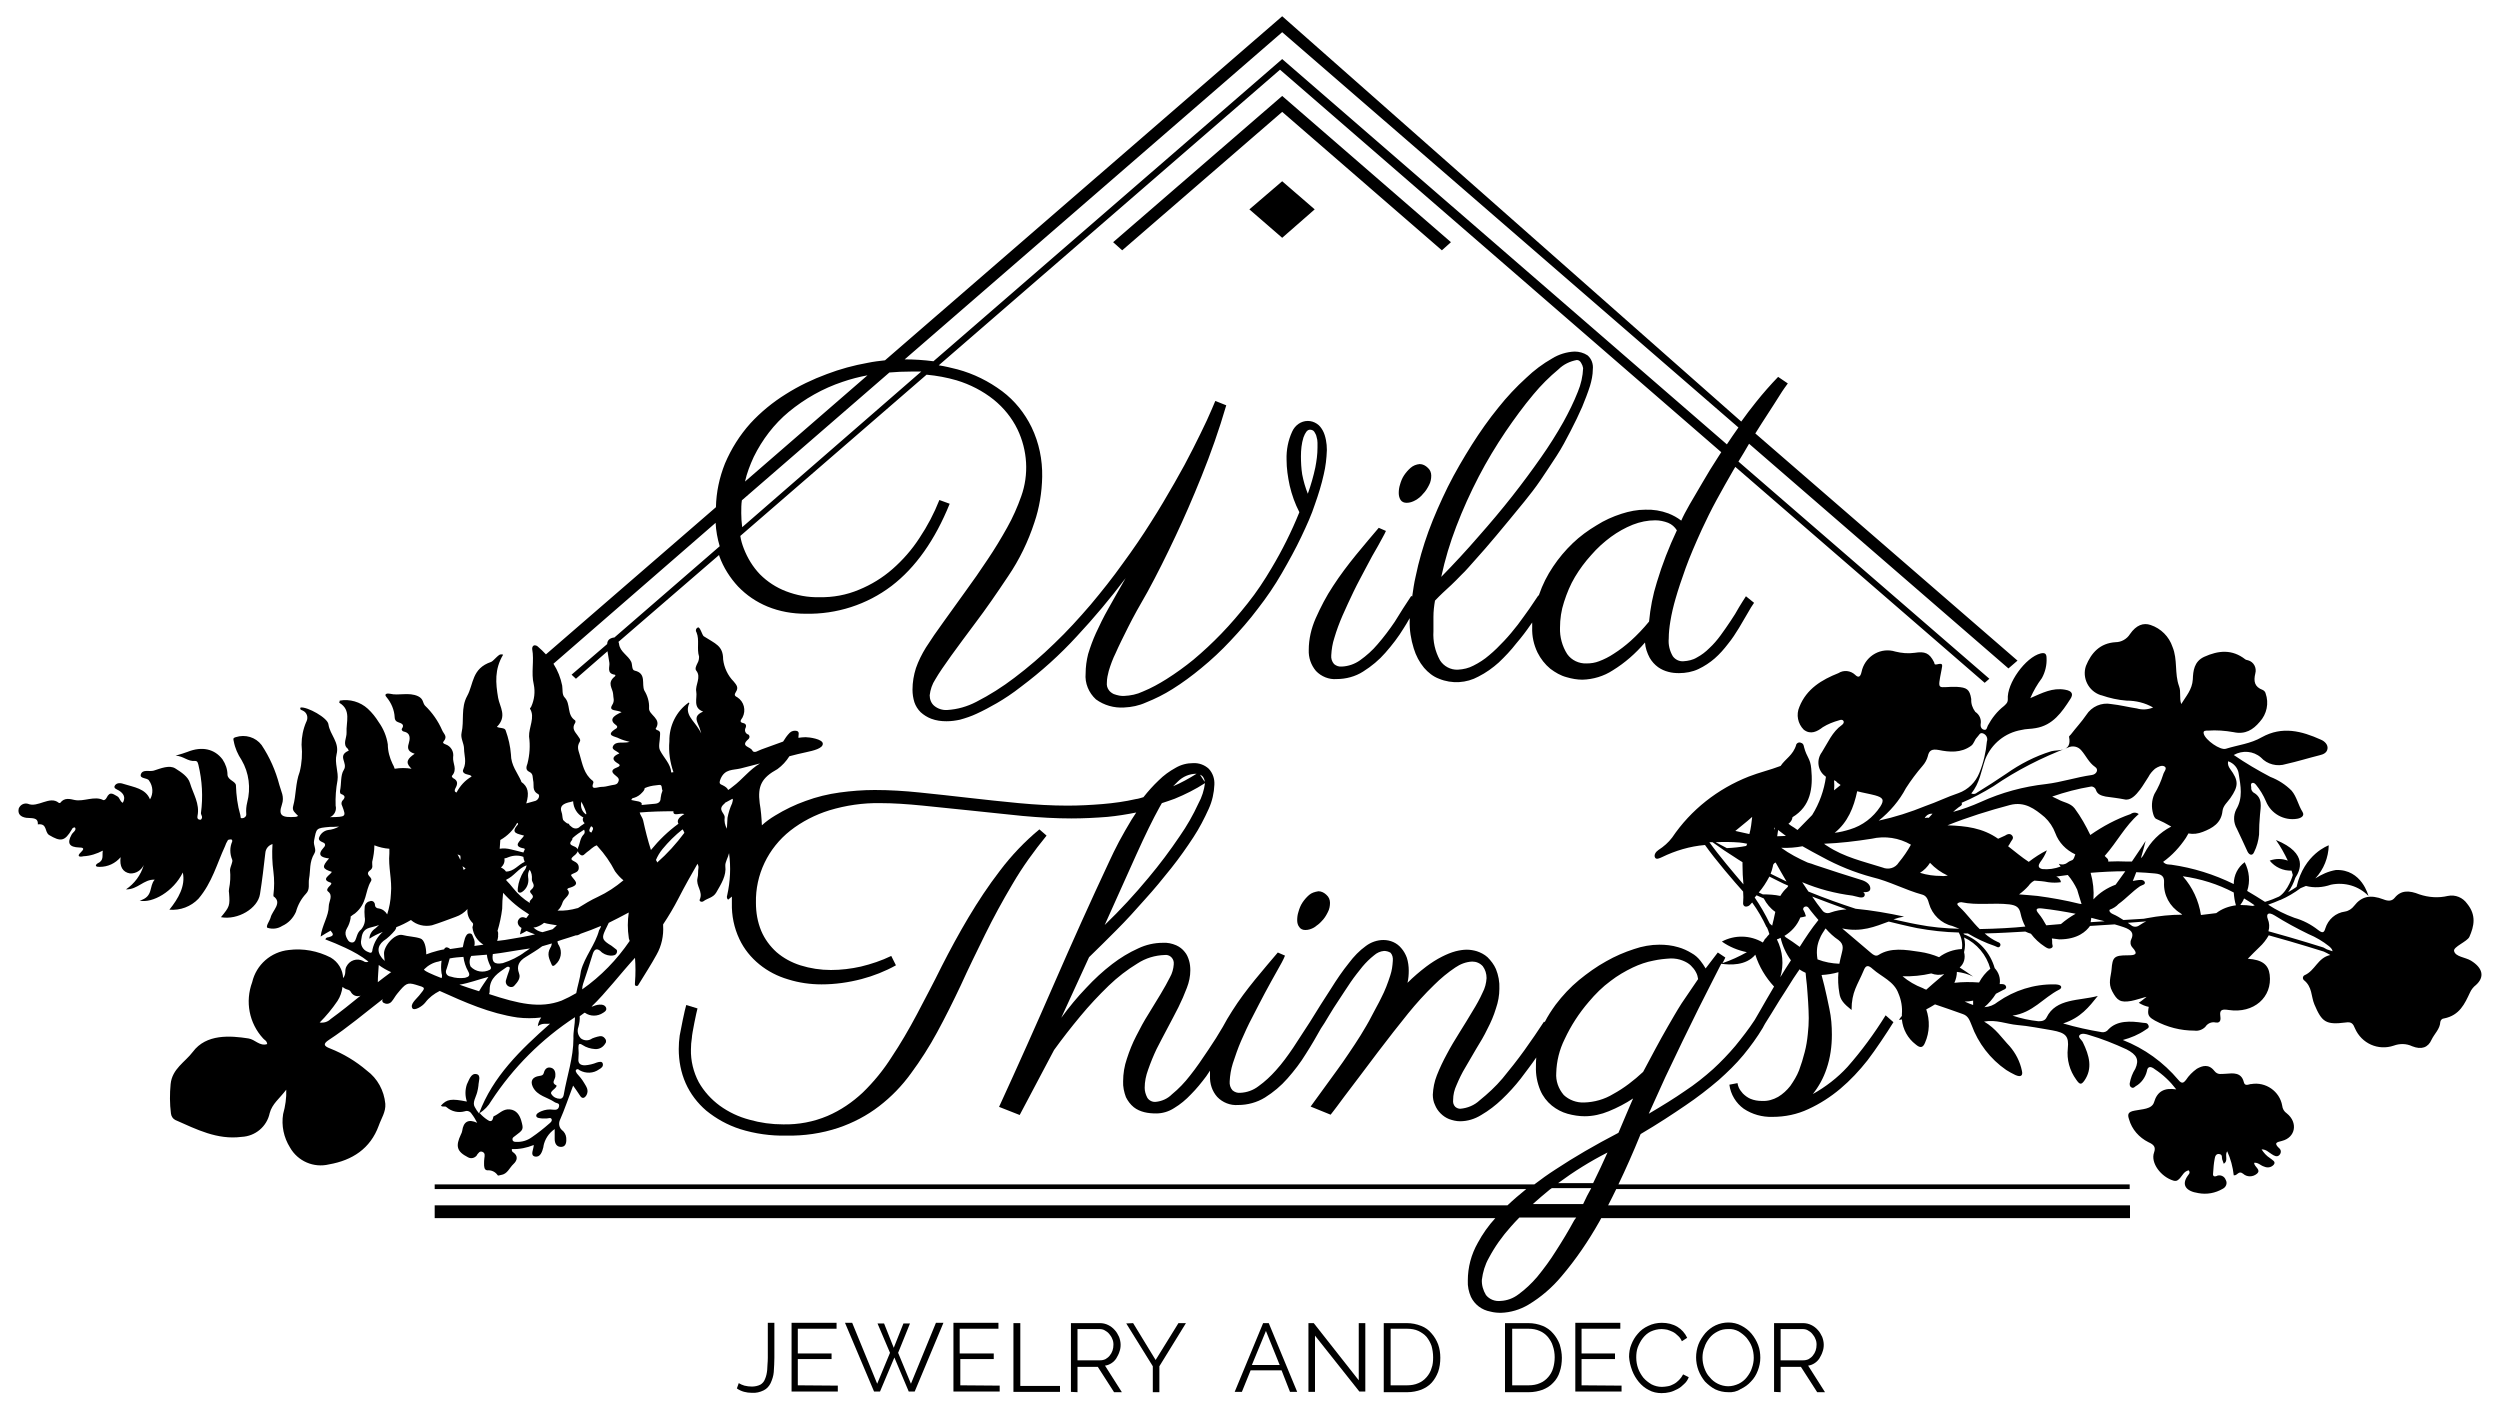 <?xml version="1.0" encoding="utf-8"?>
<!-- Generator: Adobe Illustrator 22.1.0, SVG Export Plug-In . SVG Version: 6.00 Build 0)  -->
<svg version="1.1" id="Layer_1" xmlns="http://www.w3.org/2000/svg" xmlns:xlink="http://www.w3.org/1999/xlink" x="0px" y="0px"
	 viewBox="0 0 800 448.6" style="enable-background:new 0 0 800 448.6;" xml:space="preserve">
<title>wild_things_logo</title>
<path d="M451.4,149.7c-0.8,0.7-1.5,1.5-2.1,2.4c-0.6,0.9-1,1.9-1.3,3c-0.3,0.9-0.4,1.8-0.4,2.7c0,0.8,0.2,1.6,0.6,2.2
	c0.4,0.6,1.1,0.9,1.9,0.9c1,0,1.9-0.3,2.8-0.8c0.9-0.5,1.8-1.2,2.5-2.1c0.8-0.8,1.4-1.8,1.9-2.8c0.5-0.9,0.7-2,0.7-3
	c0-1-0.4-1.9-1.1-2.5c-0.7-0.7-1.6-1.2-2.6-1.2C453.2,148.6,452.2,149,451.4,149.7z"/>
<path d="M223.2,322.7l-3.6-1.1c-0.4,1.1-1.9,8.5-2.1,9.8c-0.2,1.4-0.3,2.9-0.3,4.3c0,3.8,0.7,7.5,2.2,10.9c1.5,3.4,3.8,6.4,6.6,8.8
	c3.2,2.6,6.8,4.6,10.8,5.9c4.8,1.5,9.8,2.2,14.8,2.1c5.7,0.1,11.3-0.7,16.7-2.5c4.7-1.6,9.1-3.9,13-6.9c3.9-3,7.3-6.5,10.2-10.5
	c3.1-4.2,5.9-8.6,8.4-13.2c2.6-4.8,5.1-9.8,7.6-15.1c2.4-5.3,5-10.6,7.7-16.1s5.6-10.8,8.8-16.2c3.2-5.5,6.9-10.6,10.9-15.5l-2.3-2
	c-4.7,3.9-8.9,8.3-12.6,13.2c-3.7,4.8-7,9.8-10.1,15c-3.1,5.2-5.9,10.4-8.6,15.7c-2.6,5.3-5.3,10.3-7.9,15.3
	c-2.6,4.9-5.3,9.5-8.1,13.7c-2.6,4.1-5.7,7.9-9.2,11.3c-3.3,3.1-7.1,5.7-11.3,7.5c-4.5,1.9-9.3,2.8-14.2,2.7
	c-3.7,0-7.3-0.5-10.8-1.5c-3.4-0.9-6.6-2.4-9.5-4.5c-2.7-2-5-4.5-6.7-7.5c-1.7-3.2-2.6-6.9-2.5-10.5c0-1.2,0.1-2.5,0.3-3.7
	C221.4,330.9,222.9,323.7,223.2,322.7z"/>
<path d="M418.9,286.4c-0.8,0.7-1.5,1.5-2.1,2.4c-0.6,0.9-1,1.9-1.3,3c-0.3,0.9-0.4,1.8-0.4,2.7c0,0.8,0.2,1.6,0.7,2.2
	c0.4,0.6,1.1,0.9,1.9,0.9c1,0,1.9-0.3,2.8-0.8c0.9-0.6,1.8-1.3,2.5-2.1c0.8-0.8,1.4-1.8,1.9-2.8c0.5-0.9,0.7-2,0.7-3
	c0-1-0.4-1.9-1.1-2.5c-0.7-0.7-1.6-1.2-2.6-1.2C420.7,285.4,419.7,285.7,418.9,286.4z"/>
<path d="M790.7,307.4c-1.8-1.1-5-1.2-5.4-3.1c-0.3-1.3,4.2-3,4.9-4.5c1.5-3.4,2.3-6.9-0.7-10.6c-1.4-2-3.8-3-6.2-2.5
	c-3,0.7-6.1,0.5-9.1-0.5c-3.2-1.3-5.9-1.4-7.9,1.1c-0.9,1.1-2.1,1.1-3.6,0.5c-4.2-1.6-7-1-9.4,2.1c-0.7,0.9-1.7,1.6-2.9,1.8
	c-3,0.4-5.4,2.5-6.3,5.4c-0.4,1.4-0.9,1.6-2.3,0.5c-2.3-1.8-4.8-3.1-7.6-3.9c-3-1.1-5.8-2.5-8.4-4.2c1.4-0.5,2.7-1,3.8-1.5l0,0
	c0,0,0,0,0.1,0c2.3-1,4.5-2.3,6.5-3.8c0.6-0.2,1.1-0.5,1.7-0.7l0,0c2.6,0.7,5.4,0.5,8-0.4c4.4-0.9,8.9,0.4,12,3.6
	c0,0-2.1-8.6-10.4-8.3c-2.4,0.4-4.6,1.4-6.6,2.7c2.7-2.9,4.2-6.7,4.3-10.6c0,0-7.9,2.7-10.3,13.3c-0.9,0.6-1.8,1.2-2.7,1.7
	c1-1.4,1.8-3,2.3-4.6c1.4-2.1,4.4-7.8-6.2-12.1c1.5,2.1,2.7,4.3,3.8,6.6c-1.9-0.7-3.9-0.7-5.8,0c1.7,2.1,4.3,3.3,7,3.2
	c0.1,0.5,0.3,0.9,0.4,1.4c0,0.1-1.5,5.1-4.4,6.9c-1.3,0.6-2.8,1.2-4.5,1.7c-1.9-1.2-3.8-2.4-5.7-3.5c1-3,0.7-6.3-0.8-9.2
	c-2.2,1.6-3.5,4.2-3.5,7c-6.3-3.1-13-5.2-20-6.2c-0.8-0.1-1.7,0.1-2.6-0.9c2.9-2.1,5.3-4.7,7.3-7.7c0.2-0.4,0.5-0.9,0.8-1.4
	c1.5,0.3,3.1,0.1,4.6-0.5c3.1-1.2,5.9-2.8,6.3-6.7c0.2-1.7,1.6-2.8,2.5-4.1c2.7-3.9,2.7-5.6-0.1-9.4c-0.5-0.7-0.8-1.5-0.6-2.4
	c1.8,0.6,3.2,2.2,3.4,4.1c0.6,3.8,1.4,7.6-0.8,11.3c-1,2-0.9,4.3,0.2,6.2c1.2,2.4,2.2,4.8,3.4,7.3c0.6,1.2,1.6,1.4,2.1,0.2
	c0.9-1.8,1.4-3.7,1.6-5.6c0-2.1,0.1-4.3,0.3-6.4c0.2-2.5,1-5.4-2.1-7.1c-0.5-0.4-0.8-1-0.7-1.6c0-0.5-0.3-1.1,0.2-1.4
	c0.6-0.3,1,0.2,1.3,0.5c1.3,1.6,2.4,3.4,3.2,5.3c1.6,4,5.8,6.3,10,5.6c1.2-0.2,2.5-0.9,1.7-2.2c-1.4-2.2-1.8-4.8-3.5-6.8
	c-1.9-1.9-4.2-3.4-6.8-4.4c-4-2.1-7.9-4.4-11.7-7c2.8-1.6,6.3-1.3,8.7,0.8c2,2.2,5.2,3,8,2.1c3.6-0.8,7.1-1.9,10.7-2.8
	c1.3-0.3,2.4-0.8,2.6-2.1c0.2-1.3-0.9-2.4-2.1-2.9c-6.2-2.8-12.4-4.4-18.9-0.8c-3.6,2.1-7.7,2.5-11.5,3.7c-1.8,0.6-6.6-2.8-7.1-4.8
	c-0.3-1.1,0.7-1,1.3-1c2.8-0.2,5.5,0,8.3,0.5c3.7,0.8,6.2-0.8,8.3-3.3c2.3-2.5,3-6,1.9-9.1c-0.1-0.5-0.5-0.9-0.9-1.1
	c-2.7-1-3-2.8-2.4-5.3c0.5-1.8-0.5-3.7-2.3-4.2c-0.1,0-0.3-0.1-0.4-0.1c-0.2,0-0.3-0.1-0.5-0.2c-4.2-3.3-8.6-2.9-13.2-0.8
	c-3.2,1.5-3.5,4.5-3.6,7.2c-0.2,3.3-2.2,5.4-3.7,7.9c-0.7-1.9,0-3.9-0.7-5.7c-1.5-4.1-0.4-8.5-2.1-12.6c-1.1-3.3-3.7-5.9-7-7
	c-2.3-0.8-4.6,0-6.6,2.9c-1,1.6-2.8,2.6-4.6,2.6c-5,0.3-7.8,3.4-9.5,7.6c-1.3,3.8,0.8,8,4.6,9.3c0.1,0,0.2,0.1,0.4,0.1
	c2.6,0.9,5.3,1.5,8,1.7c3,0,5.9,0.7,8.5,2.2c-1.7,0.7-3.5,0.8-5.2,0.3c-2.7-0.4-5.4-1.1-8.2-1.4c-3.1-0.6-6.3,0.8-8,3.5
	c-1.5,2.2-3.3,4.1-4.9,6.2c-0.2,0.3-0.7,0.6-0.6,0.8c1,5-3.5,4-5.7,4.6c-5.2,1.6-10,4.1-14.4,7.2c-3.1,2.1-6.2,4.1-9.3,6
	c-0.5,0.5-1.3,0.6-1.9,0.3c2.7-3.2,3.2-7.3,4.5-11c2-4.9,6.3-8.4,11.5-9.3c1.5-0.4,3.1-0.3,4.6-0.6c5.5-0.9,8.4-5.1,11.1-9.3
	c1-1.5,0.7-2.6-1.7-3c-4-0.7-7.2,1-11.1,2.7c1-2.3,2.2-4.4,3.7-6.4c1.1-2,1.6-4.2,1.5-6.4c0-1.5-0.6-1.8-1.9-1.5
	c-4.8,1.2-10.9,9.6-10.5,14.7c0,1.1-0.6,1.5-1.2,2.1c-2.2,1.7-3.9,3.9-5.2,6.3c-0.3,0.6-0.3,1.6-1.3,1.3c-0.7-0.2-1.1-0.9-1-1.7
	c0.3-1.5-0.3-3.1-1.7-4c-0.9-1.2-1.4-2.6-1.3-4.1c-0.5-3.2-1.5-3.7-4.6-3.9c-6.2-0.2-6.3,1.8-4.9-5.5c0.4-1.9,0.3-2.1-1.5-1.7
	c-1,0.2-0.7-0.4-0.9-0.7c-1.5-3-3-3.5-6.2-3c-2.1,0.3-4.2,0.1-6.2-0.4c-4.5-1.4-9.2,1.2-10.6,5.7c-0.1,0.3-0.1,0.5-0.2,0.8
	c-0.4,1.8-1.1,1.9-2.1,0.9c-1.4-1.3-3.6-1.6-5.3-0.5c-5.3,2.1-10.2,5-12.5,10.8c-1.1,2.5-0.5,5.4,1.4,7.3c2.2,1.7,4.3,0.6,6.1-0.8
	c1.6-1,3.4-1.7,5.2-2.2c0.5-0.2,1.1-0.3,1.4,0.2s-0.1,1-0.5,1.3c-3.1,2.2-4.5,5.7-6.4,8.7c-1.8,2.4-1.4,5.9,1.1,7.7
	c0.1,0.1,0.1,0.1,0.2,0.2c-0.6,4.3-2.1,8.5-4.4,12.2c-0.8,0.8-2.8,2.9-4.7,4.8c-0.7-0.5-1.4-1-2.1-1.4c-0.3-0.2-0.5-0.4-0.8-0.6
	c0.7-0.5,1.2-1.2,1.3-2.1c5.8-3.5,6.6-9.3,6-15.5c-0.3-3.4-1.4-3.5-2.3-6.9c-0.1-0.5-0.2-1.2-1-1.4c-0.6-0.3-1.2,0-1.5,0.5
	c0,0,0,0,0,0.1c-1,3.4-3.5,4.5-5,6.8c-3.4,1.3-6.9,2.1-10.2,3.4c-9.9,3.9-18.5,10.6-24.5,19.5c-1.2,1.6-2.7,2.9-4.4,4
	c-0.9,0.6-1.5,1.6-1.1,2.4s1.5,0.2,2.2-0.1c4.3-2.1,9-3.5,13.8-3.9c3.3,4.7,9.4,11.8,12.2,14.9c0.1,1.2,0.1,2.4,0,3.6
	c-0.1,0.5,0.2,1.1,0.7,1.2c0.7,0.1,1.4-0.3,1.8-0.9l0.4-0.4c1.8,2.5,3.3,5.1,4.6,7.9l0,0h0.1c0.3,0.7,0.6,1.4,0.8,2.2
	c-0.4,0.4-0.8,0.9-1.1,1.3l0,0c-0.3,0.2-0.5,0.5-0.6,0.8l-0.4,0.6c-4-2.4-9-2.5-13.1-0.3c2.4,1.7,5.1,2.8,8,3.4
	c-2.5,1.4-5.1,2.6-7.8,3.5c0.6-1.1,0.9-1.7,0.9-1.8l-2.4-1.6l-3.9,5.1c-0.5-0.9-1.1-1.7-1.7-2.5c-0.8-1-1.7-1.8-2.8-2.4
	c-1.3-0.8-2.8-1.5-4.3-1.9c-2-0.6-4-0.8-6-0.8c-2.7,0-5.5,0.5-8.1,1.4c-3.1,1-6.1,2.3-8.9,3.9c-3.1,1.7-6,3.8-8.7,6
	c-2.8,2.3-5.3,5-7.5,7.9c-1.3,1.8-2.5,3.6-3.5,5.6l-0.2-0.2c-1.9,2.9-4,6-6.3,9.2c-2.3,3.2-4.7,6.2-7,9c-2.2,2.6-4.7,4.9-7.3,7
	c-1.7,1.6-3.9,2.5-6.2,2.7c-0.6,0-1.1-0.2-1.6-0.6c-0.6-0.6-0.8-1.4-0.7-2.2c0-1.7,0.4-3.3,1.1-4.8c0.8-1.9,1.7-3.8,2.8-5.6
	c1.1-1.9,2.3-3.9,3.5-6c1.3-2.1,2.5-4.1,3.6-6.4c1.1-2.1,2-4.2,2.7-6.5c0.7-2,1.1-4.2,1.1-6.3c0.1-2.2-0.3-4.3-1.1-6.3
	c-0.6-1.4-1.6-2.7-2.7-3.8c-1-0.9-2.2-1.5-3.4-1.9c-1-0.3-2.1-0.5-3.2-0.5c-1.2,0-2.4,0.2-3.6,0.5c-1.5,0.4-2.9,1-4.3,1.7
	c-1.8,0.9-3.5,2-5.1,3.2c-2.1,1.6-4.1,3.3-6,5.2c0.3-1.3,0.4-2.6,0.4-3.9c0-1.4-0.2-2.8-0.6-4.1c-0.4-1.1-1-2.2-1.8-3.1
	c-1.4-1.7-3.5-2.6-5.7-2.6c-2,0-4,0.7-5.6,1.9c-2.1,1.5-3.9,3.4-5.4,5.4c-2.1,2.6-4,5.4-5.8,8.3c-2.1,3.2-4.3,6.7-6.7,10.6
	c-1.8,2.8-3.6,5.5-5.4,8.3c-1.7,2.5-3.5,5-5.5,7.2c-1.7,1.9-3.5,3.6-5.6,5.1c-1.7,1.3-3.7,2-5.8,2.1c-0.9,0.1-1.8-0.2-2.5-0.8
	c-0.7-0.8-1-1.8-0.9-2.9c0.1-1.9,0.4-3.8,1-5.7c0.8-2.4,1.6-4.8,2.6-7.1c1.1-2.5,2.3-5.2,3.7-7.8c1.4-2.7,2.7-5.3,4-7.7
	c1.3-2.4,2.6-4.8,3.8-6.9c1.2-2.1,2.1-3.7,2.6-5l-2.3-1c-2.2,2.6-4.7,5.5-7.3,8.7c-2.6,3.2-5.1,6.5-7.3,10c-1.1,1.7-2.1,3.4-3,5.1
	c-1.4,2.4-2.9,4.8-4.6,7.3c-2,3-3.9,5.8-5.9,8.3c-1.7,2.2-3.6,4.2-5.8,6c-1.4,1.4-3.2,2.2-5.2,2.4c-1.1,0.1-2.2-0.5-2.7-1.4
	c-0.5-1-0.8-2-0.8-3.1c0-2,0.4-3.9,1.1-5.8c0.8-2.3,1.7-4.5,2.7-6.6c1.1-2.2,2.3-4.4,3.5-6.7c1.2-2.3,2.4-4.5,3.5-6.7
	c1-2,1.9-4.1,2.7-6.2c0.7-1.8,1.1-3.7,1.1-5.6c0-1-0.1-2.1-0.4-3.1c-0.3-1-0.7-2-1.4-2.8c-0.7-0.9-1.6-1.6-2.7-2.1
	c-1.4-0.6-2.8-0.9-4.3-0.8c-2.7,0-5.4,0.6-7.9,1.8c-2.9,1.3-5.7,3-8.3,5c-3,2.3-5.7,4.8-8.3,7.6c-2.9,3-5.5,6.2-8,9.6l8.9-19.4
	c2.8-2.7,5.7-5.6,8.8-8.7c3.1-3.1,6.1-6.4,9-9.7c3-3.3,5.8-6.7,8.5-10.1c2.7-3.4,5-6.7,7.1-9.9c1.9-2.9,3.5-6,4.9-9.1
	c1.1-2.4,1.7-5.1,1.8-7.7c0.1-1.9-0.5-3.7-1.8-5.1c-1.3-1.2-3.1-1.9-5-1.8c-2,0-3.9,0.5-5.6,1.5c-2,1.1-3.8,2.4-5.4,4
	c-1.8,1.7-3.4,3.5-4.9,5.4c-0.8,0.2-1.5,0.5-2.4,0.6c-3.5,0.8-7.1,1.3-10.7,1.6c-3.7,0.3-7.4,0.5-11.2,0.5c-5,0-10.2-0.3-15.6-0.8
	c-5.4-0.5-10.7-1.1-16.1-1.7s-10.5-1.2-15.6-1.7c-4.8-0.5-9.6-0.8-14.4-0.8c-3.8,0-7.5,0.3-11.2,0.8c-3.7,0.5-7.4,1.4-10.9,2.7
	c-3.4,1.2-6.7,2.8-9.8,4.7c-1.5,0.9-2.9,1.9-4.2,3.1c-0.1-2.4-0.3-4.8-0.7-7.1c-0.7-5.5,0.6-8.1,5.7-10.9c1.5-1.1,2.8-2.5,3.8-4.1
	c1.8-0.5,3.6-0.9,5.4-1.3c2.3-0.5,5.3-1.2,5.3-2.7s-4.3-2.1-5.5-2.1c-0.8,0-1.5,0.1-2.3,0.2c0-0.1,0-0.2,0-0.3
	c0-0.7,0.4-1.6-0.5-1.9c-0.8-0.2-1.7,0-2.3,0.6c-0.8,0.8-1.5,1.8-2.1,2.8c-2.3,0.8-4.6,1.7-6.9,2.5c-1,0.3-2.4,1.5-3,0.3
	c-0.6-1.2-3.9-1.2-1.3-3.5c0.4-0.3,0.6-0.9,0.3-1.3c-0.1-0.2-0.2-0.3-0.4-0.3c-0.7-0.3-1.1-1.1-0.8-1.9c0-0.1,0.1-0.1,0.1-0.2
	c0.3-0.7,0.1-1.3-0.7-1.5c-1.5-0.3-0.8-1-0.3-1.8c1.2-2.3,0.5-5.1-1.7-6.5c-1.1-0.5-0.8-1-0.4-1.7c0.9-1.4,0.2-2.2-0.7-3.3
	c-1.9-1.9-3.1-4.5-3.4-7.1c0-4.4-2.5-5-6.2-7.4c-0.5-0.3-1.2-3.2-1.9-2.8c-0.5,0.2-0.8,0.8-0.5,1.4c0,0.1,0.1,0.1,0.1,0.2
	c1,2.4,0,5.2,0.8,7.7c0,0.7-0.1,1.4-0.5,2.1c-0.4,0.8-0.9,1.8-0.4,2.4c1.7,2.1-0.4,4.6,0,6.7c0.4,2.1-1.2,5.2,2.2,6.4
	c-2.3,1-2.4,2.1-1.8,3.6c0.5,1.1,0.9,2.2,1.2,3.4l-0.6-1.1c-1.8-3.1-4.9-5-3.2-8.6c0,0,0,0-0.2-0.2c-4,2.8-6.3,7.5-6.2,12.4
	c-0.3,3.4,0.2,6.7,1.3,9.9l-0.7,0.1c-0.2-2.8-2.4-4.7-3.6-7.1c-0.6-1.2,0-3.1,0-4.6c0-0.7,0.3-1.4-0.7-1.8c-0.3,0-0.8-0.5-0.7-0.5
	c2.2-3.3-2.4-4.4-2.1-6.7c0.1-1.9-0.5-3.9-1.5-5.5c-1-2.1,0.8-5.5-3.1-6.4c-1-0.2-0.7-1.9-1.1-2.8c-1-2.1-3.6-3.2-3.9-5.7
	c0-0.2-0.1-0.5-0.2-0.7l32.2-27.8l0.1,0.4c1.3,3.6,3.4,6.9,6,9.7c2.7,2.8,5.8,4.9,9.4,6.4c3.9,1.6,8,2.3,12.2,2.3
	c9.9,0.2,19.6-2.9,27.5-8.9c7.7-5.9,13.9-14.7,18.6-26.3l-3.3-1.2c-1.7,4.3-3.8,8.3-6.4,12.2c-2.4,3.7-5.3,7-8.6,9.9
	c-3.2,2.8-6.8,5-10.7,6.6c-4,1.7-8.4,2.5-12.7,2.4c-3.7,0.1-7.3-0.6-10.7-1.9c-3.1-1.2-5.9-3-8.3-5.4c-2.3-2.4-4-5.2-5.2-8.3
	c-0.5-1.3-0.9-2.6-1.1-4l59.6-51.6c3.3,0.3,6.5,0.9,9.6,1.8c4.3,1.3,8.4,3.4,11.9,6.2c3.2,2.6,5.8,5.8,7.6,9.5
	c3.2,6.7,3.7,14.4,1.2,21.4c-1.2,3.4-2.7,6.8-4.5,10c-1.9,3.4-4,6.9-6.3,10.3c-2.3,3.5-4.7,6.9-7.1,10.2l-6.9,9.6
	c-2.2,3-4.1,5.8-5.7,8.3c-1.3,2.1-2.4,4.3-3.2,6.6c-0.7,2.2-1.1,4.5-1.1,6.9c0,1.4,0.2,2.7,0.6,4c0.4,1.2,1.1,2.3,2,3.2
	c1,0.9,2.1,1.6,3.4,2.1c1.6,0.6,3.2,0.8,4.9,0.8c1.5,0,2.9-0.2,4.3-0.5c1.8-0.5,3.6-1.1,5.3-1.9c2.2-1,4.4-2.2,6.5-3.4
	c2.4-1.4,5-3.1,7.8-5.3c6.4-4.8,12.4-10.2,17.8-16.1c5.5-5.9,10.7-12.1,15.6-18.6c-2.1,3.6-3.9,6.9-5.5,9.7s-2.9,5.5-4,7.9
	c-1,2.2-1.8,4.4-2.5,6.7c-0.5,2-0.8,4.1-0.8,6.2c-0.3,3.1,1,6.2,3.3,8.3c2.6,1.9,5.8,2.8,9,2.6c2.4-0.1,4.8-0.6,7-1.6
	c3-1.2,5.8-2.6,8.5-4.3c3.2-2,6.3-4.3,9.2-6.7c3.3-2.7,6.4-5.6,9.3-8.7c3.1-3.3,6.1-6.7,8.8-10.3c2.8-3.6,5.4-7.4,7.7-11.4
	c2.3-4,4.4-7.8,6.2-11.6s3.3-7.1,4.4-10.5c1.1-3.1,2.1-6.3,2.8-9.5c0.6-2.5,0.9-5.1,1-7.8c0-1.1-0.1-2.2-0.3-3.2c-0.2-1-0.5-2.1-1-3
	c-0.5-0.9-1.1-1.7-1.9-2.2c-0.9-0.6-1.9-0.9-2.9-0.9c-2.2,0-4.1,1.4-5,3.4c-1.3,2.8-1.9,5.9-1.8,9c0,2.8,0.4,5.5,1,8.3
	c0.7,3,1.7,5.8,3.1,8.5c-2.5,6.2-5.5,12.2-8.9,17.9c-2.3,3.9-4.8,7.7-7.6,11.2c-2.7,3.4-5.5,6.7-8.5,9.8c-2.8,2.9-5.8,5.7-8.9,8.3
	c-2.7,2.2-5.6,4.3-8.6,6.2c-2.4,1.5-4.9,2.9-7.6,4c-1.9,0.9-3.9,1.3-6,1.4c-0.5,0-1,0-1.5-0.1c-0.6-0.1-1.2-0.3-1.8-0.5
	c-0.6-0.3-1.2-0.7-1.6-1.3c-0.5-0.7-0.7-1.5-0.6-2.4c0-1.3,0.3-2.5,0.6-3.7c0.6-2,1.3-3.9,2.2-5.7c1-2.3,2.4-5.1,4-8.3
	s3.7-7,6.2-11.3c3-5.5,6-11.5,9-17.9c2.6-5.5,5.4-11.9,8.3-19.1s5.6-14.8,7.9-22.7l-3.5-1.4c-0.6,1.5-1.5,3.5-2.7,6.2
	c-1.2,2.6-2.7,5.6-4.4,9c-1.7,3.4-3.7,7.1-6,11.1s-4.8,8.3-7.5,12.5c-2.7,4.3-5.7,8.7-9,13.2c-3.2,4.5-6.7,8.9-10.3,13.2
	c-3.7,4.3-7.5,8.5-11.6,12.4c-4,3.9-8.3,7.6-12.8,11c-3.8,2.9-7.9,5.5-12.2,7.7c-2.9,1.5-6,2.4-9.3,2.6c-1.5,0.1-3-0.4-4.1-1.3
	c-1-0.8-1.5-2.1-1.5-3.4c0.2-1.8,0.8-3.6,1.8-5.1c1.2-2.1,2.9-4.5,5.1-7.6c2.2-3,4.8-6.6,7.9-10.7c3.1-4.1,6.5-9,10.3-14.7
	c3.6-5.3,6.4-11.1,8.4-17.2c1.6-4.7,2.4-9.6,2.5-14.6c0.1-5.5-1-10.9-3.4-15.9c-2.2-4.5-5.4-8.5-9.4-11.5c-4.3-3.2-9.1-5.6-14.3-7
	c-2-0.5-4-1-6-1.3l109.2-94.6l141.2,122.4c-0.3,0.5-0.6,0.9-0.9,1.4c-1.9,2.9-3.6,5.7-5.1,8.3c-1.5,2.6-2.9,4.9-4.1,7
	c-1.2,2.1-2.1,3.8-2.7,5.2c-1.3-1-2.6-1.7-4.1-2.3c-2.4-0.9-4.9-1.3-7.4-1.2c-2.6,0-5.1,0.5-7.6,1.3c-2.8,0.9-5.5,2.1-8,3.7
	c-2.7,1.6-5.3,3.5-7.6,5.7c-2.4,2.3-4.5,4.8-6.3,7.5c-1.9,2.8-3.4,5.8-4.5,9c0,0,0,0.2-0.1,0.3l-0.1-0.1l-2.9,4.3
	c-1.1,1.6-2.4,3.3-3.7,5.1c-1.4,1.8-2.8,3.5-4.4,5.2c-1.5,1.6-3.1,3.2-4.8,4.6c-1.5,1.3-3.2,2.4-5,3.3c-1.5,0.8-3.2,1.2-5,1.3
	c-2.3,0.1-4.5-1.1-5.7-3c-1.6-2.9-2.3-6.1-2.1-9.3c0-1.4,0-2.9,0-4.6c0-1.8,0.2-3.5,0.5-5.2c0.9-0.9,1.7-1.8,2.5-2.5
	s1.7-1.6,2.7-2.5c1-0.9,2.1-2.1,3.3-3.3c1.3-1.2,2.8-3,4.6-5c1.8-2,4-4.5,6.5-7.5s5.5-6.6,9-10.9c1.7-2.1,3.5-4.4,5.2-6.9
	s3.4-5.1,5.1-7.7s3.1-5.3,4.5-8c1.4-2.7,2.6-5.2,3.7-7.7c0.9-2.2,1.8-4.5,2.5-6.7c0.5-1.7,0.9-3.5,0.9-5.3c0.2-1.7-0.4-3.4-1.7-4.5
	c-1.2-0.8-2.7-1.2-4.1-1.2c-2.6,0.1-5.1,0.9-7.2,2.2c-3,1.7-5.8,3.8-8.3,6.2c-3.2,2.9-6.2,6.1-8.9,9.5c-3.1,3.8-5.9,7.8-8.5,11.9
	c-2.7,4.3-5.3,8.7-7.7,13.5c-2.3,4.7-4.4,9.4-6.2,14.3c-1.7,4.7-3.1,9.5-4.1,14.4c-0.5,2.1-0.8,4.3-1.1,6.4l-0.3-0.2
	c-1.8,2.7-3.6,5.5-5.3,8.3c-1.7,2.5-3.5,4.9-5.5,7.2c-1.6,1.9-3.5,3.6-5.6,5.1c-1.7,1.2-3.7,1.9-5.8,2c-0.9,0.1-1.8-0.2-2.5-0.8
	c-0.7-0.8-1-1.8-0.9-2.8c0.1-1.9,0.4-3.8,1-5.6c0.7-2.4,1.6-4.8,2.6-7.1c1.1-2.5,2.3-5.1,3.6-7.8c1.3-2.7,2.7-5.2,4-7.7
	s2.5-4.7,3.7-6.7c1.1-2.1,2.1-3.7,2.6-4.9l-2.3-1c-2.2,2.6-4.7,5.5-7.3,8.7c-2.6,3.2-5.1,6.5-7.3,9.9c-2.2,3.3-4,6.8-5.6,10.4
	c-1.4,3.2-2.2,6.6-2.2,10.1c-0.1,2.4,0.7,4.8,2.3,6.7c1.7,1.8,4.2,2.8,6.6,2.6c3,0,6-0.8,8.5-2.4c2.7-1.7,5.1-3.7,7.1-6
	c2.2-2.5,4.2-5.1,5.9-7.9c0.7-1.1,1.3-2.1,1.9-3.2c0,0.2,0,0.5,0,0.7c-0.1,3.1,0.4,6.1,1.3,9c0.7,2.3,1.8,4.4,3.3,6.2
	c1.3,1.5,2.9,2.8,4.8,3.5c4.1,1.7,8.8,1.4,12.6-0.7c2.4-1.2,4.6-2.8,6.5-4.5c2-1.9,3.9-3.9,5.6-6.1c1.8-2.1,3.3-4.1,4.6-6
	c0.2-0.2,0.3-0.5,0.5-0.7c0,0.5,0,1.1,0,1.6c-0.1,2.8,0.5,5.5,1.7,8c1,2,2.4,3.8,4.1,5.2c1.6,1.2,3.3,2.2,5.2,2.7
	c1.7,0.5,3.4,0.8,5.1,0.8c3.4-0.1,6.8-1.1,9.7-3c3.9-2.4,7.3-5.4,10.3-8.9c0.1,1.7,0.7,3.4,1.5,4.9c0.7,1.2,1.6,2.2,2.7,3
	c1,0.7,2.1,1.2,3.3,1.5c1.1,0.3,2.2,0.4,3.4,0.4c2.1,0,4.3-0.4,6.2-1.3c1.9-0.9,3.7-2.1,5.2-3.4c1.6-1.4,3-3,4.3-4.7
	c1.3-1.6,2.4-3.3,3.5-5.1c1-1.7,1.9-3.2,2.7-4.6s1.5-2.6,2.1-3.4l-2.6-2.1c-0.6,1-1.4,2.1-2.2,3.5c-0.8,1.5-1.7,2.9-2.7,4.4
	s-2.1,3.1-3.2,4.6c-1.1,1.5-2.3,2.9-3.6,4.1c-1.2,1.2-2.5,2.2-4,3c-1.3,0.8-2.8,1.1-4.3,1.2c-1.3,0.1-2.6-0.5-3.4-1.6
	c-1-1.7-1.5-3.7-1.3-5.7c0-1.8,0.2-3.6,0.5-5.4c0.4-2.5,1-5,1.7-7.4c0.8-2.8,1.9-6.1,3.2-9.7s3.1-7.8,5.2-12.4
	c1.4-3,2.9-6.1,4.7-9.4c1.8-3.3,3.6-6.5,5.4-9.6l0.6-1l79.8,69.1l1.5-1.3l-80.3-69.5c1.2-1.9,2.3-3.8,3.4-5.7l83,71.9l2.9-2.5
	l-83.9-72.7c1.3-2.1,2.6-4.1,3.7-5.8c1.6-2.5,3-4.6,4.1-6.4s2.1-3.1,2.6-3.8l-3.1-2.1c-2.4,2.5-4.8,5.2-7.1,8.1
	c-1.7,2.1-3.2,4.1-4.7,6.2L410.3,5.2L283.2,115.3c-1.8,0.2-3.6,0.4-5.5,0.8c-4.5,0.8-8.9,2-13.1,3.6c-4.6,1.7-9,3.8-13.1,6.4
	c-4.2,2.6-8.1,5.8-11.4,9.4c-3.4,3.8-6.1,8.1-8.1,12.8c-1.8,4.5-2.8,9.2-2.9,14l-54.4,47.1c-0.8-0.9-1.7-1.7-2.6-2.5
	c-0.3-0.3-0.7-0.4-1.1-0.4c-0.7,0.2-0.7,0.8-0.7,1.2c0.7,3.7-0.4,7.6,0.5,11.3c0.5,2.4,0.2,4.9-0.8,7.1c0,0.2-0.5,0.5-0.4,0.7
	c1.7,2.7-0.4,5.9-0.3,8.9c0.4,2.9,0.2,5.8-0.5,8.6c-0.4,1.1-0.7,2.1,0.6,2.7c1.3,0.6,1,1.8,1.2,2.7c0.4,1.5-0.5,3.3,1.6,4.4
	c0.7,0.3,0.2,2.1-1.3,2.3c-0.8,0.2-1.7,0.5-2.5,0.7c1-3.3,0.6-5.4-1.6-6.9v-0.2c-1.2-2.7-3.3-5.1-3.3-8.6c-0.2-2.6-0.8-5.2-1.7-7.7
	c-0.3-0.9-1.8-0.6-2.8-1.1c3.4-3.4,0.9-6.4,0.4-9.3c-0.8-4.7-1.2-9.1,1.6-13.8c-1.1-0.4-1.6,0.4-2.1,0.8s-1.1,1.2-1.7,1.5
	c-6.3,2.1-5.6,7.1-7.7,10.9c-2.1,3.8-0.9,7.9-1.8,11.8c-0.4,1.8,0.8,3.3,0.8,5.2s0.9,4.1-0.2,6.4c-0.6,1.1,0.5,1.6,1.5,1.8
	c0.6,0.1,1,0.3,1.1,0.6c-2.1,1.2-3.7,3-4.8,5.1c-0.7-0.2-0.7-0.7-0.4-1.3c0.8-1.4,0.9-2.5-0.7-3.3c-0.2-0.1-0.5-0.6-0.4-0.7
	c1.9-2.1,0.2-4,0.4-6c0.3-1.8-0.7-3.5-2.4-4.1c-0.6-0.2-1.1-0.5-0.6-1c1.3-1.6,0-2.3-0.5-3.5c-1.3-3-3.2-5.7-5.5-7.9
	c-0.8-0.9-0.4-2.1-2.2-3c-3-1.4-6.2-0.1-9-0.8c-0.8-0.2-2.1,0-1.1,1.1c1.5,1.8,2.5,4.1,2.6,6.5c0,0.7,0.4,1.3,1.1,1.5
	c1.2,0.4,2.1,0.8,1.2,2.1c-0.2,0.4,0.2,0.8,0.6,0.9c2.5,0.5,1.9,2.7,1.6,3.8c-0.6,1.8,0,2.7,1.9,3.3c-2.2,1.5-3.1,2.7-1.3,4.5
	c0.1,0.1,0.2,0.2,0.3,0.3l0,0c-1.8-0.3-3.6-0.3-5.4,0c-0.2-0.6-0.4-1.1-0.7-1.6c-0.9-1.9-1.5-4-1.5-6.2c-0.4-2.6-1.4-5-2.9-7.1
	c-1-1.6-2.1-3-3.5-4.3c-2.4-2.2-5.8-3.2-9-2.6c0,0.4-0.2,0.6-0.1,0.7c3.9,2.3,2.1,6.2,2.3,9.5c0.1,1.7-1.4,3.8,0.4,5.2
	c0.1,0.2,0.2,0.4,0.3,0.6c-3.9,1.7-0.1,3.9-1.6,6.2c-1.1,1.7-0.7,4.4-1.2,6.7c0,0.4,0,0.9,0.4,1c1.4,0.5,1.3,1.2,0.3,2.2
	c-0.3,0.5-0.3,1.1,0,1.6c1.3,3.5,1.3,3.5-3.9,3.6c1.4-0.6,2.2-2.2,1.8-3.7c-0.1-2.7,0.1-5.4,0.6-8.1c0.4-2.7-1-5.5-0.3-8.3
	c1-3.9-2.1-6.2-2.6-9.6c-0.2-2.1-6.8-5.7-8.9-5.4c-0.4,0.7,0.3,0.8,0.7,1c1.3,0.6,1.8,2.1,1.2,3.4c0,0.1-0.1,0.2-0.1,0.2
	c-1,2.3-1.5,4.8-1.5,7.3c0.3,2.9,0.1,5.9-0.6,8.7c-1.4,3.7-1.1,7.4-2.1,11c-0.4,1.5,0.7,2.1,1.6,3.1c-0.3,0.1-0.5,0.3-0.8,0.3
	c-4.4,0.3-5.6-0.4-4.4-3.9c0.9-2.6-0.3-4.3-0.8-6.3c-1.2-4.6-3.1-8.9-5.7-12.8c-1.9-2.5-5.2-3.5-8.3-2.5c-1,0.3-0.7,0.7-0.6,1.3
	c0.4,2.2,1.3,4.2,2.5,6c2.4,4.1,3,9,1.8,13.6c-0.3,1.2-0.4,2.4-0.3,3.6c0.1,0.7-0.4,1.3-1.1,1.4c-1,0.2-0.6-0.5-0.8-1
	c-0.9-3.1-1.3-6.3-1.4-9.5c-0.1-1.3-2.5-1.6-2.7-3.3c0-1.8-0.6-3.5-1.6-5c-2.5-3.3-6.5-4.3-11.2-2.4c-1,0.4-2.1,0.7-3.8,1.2
	c2.7,0.2,3.8,1.9,6.2,1.7c0.9,0,0.9,0.7,1.1,1.3c1.2,5,1.5,10.2,0.8,15.4c0,0.7,0.8,1.2,0,2.1c-1.2,0.1-1.2-0.7-1.1-1.2
	c0.8-3.9-1.4-7.1-2.4-10.5c-0.6-2.1-2.8-3.5-4.7-4.7c-1.9-1.2-4.7,0-6.9,0.7c-1.4,0.4-3.5-0.5-4.1,1.1s2.1,1.1,2.6,2.1
	c1.3,1.8,1.4,4.2,0.3,6c-1.4-3.5-5.2-3.9-8.3-4.9c-0.8-0.3-2.2-0.6-2.9,0.4c-0.7,1,0.7,1.3,1.3,1.7c1.4,0.9,2.2,2.1,1.2,3.9
	c-1-0.5-0.9-1.6-1.8-2.1c-1.2-0.6-2.3-1.8-3.4,0.5c-0.2,0.4-0.7,0.9-1.1,0.7c-2.8-1.4-6.2,0.6-9.1,0c-1.4-0.3-3.3-0.9-4.6,0.9
	c-0.2,0.1-0.4,0.1-0.5,0c-2.9-2.4-6.7,1.7-9.9,0.3c-1.2-0.3-2.4,0.3-2.9,1.5c-0.4,1.7,0.5,2.7,2.4,3c1.6,0.2,3.9-0.3,3.7,2.1
	c3.1-0.4,2.1,2.4,3.6,3.4c3.7,2.2,5,2.1,7.3-1.8c0.1-0.4,0.6-0.7,1-0.6c0.6,0.9-0.7,1.5-1.1,2.3c-1.5,2.7-0.8,4,2.5,4.1
	c1.9,0,1.2,0.8,0.5,1.5c-1.5,1.4-0.4,1.6,0.8,1.3c2.2-0.1,4.3-0.8,6.2-1.8c-0.3,1.6,0.5,3.1-1.7,4.1c-0.3,0.2-0.6,0.5-0.5,0.8
	c0.2,0.3,0.8,0.3,1.2,0.3c2.6,0,5-1.1,6.7-3.1c-0.4,2.9,0.6,4.8,3,5.2c1.9,0.1,3.6-1,4.4-2.7c-0.9,3.2-3,6-5.7,7.8
	c3.8,0.1,5.7-3.3,9.2-3.1c-1.9,2.1-0.3,5.4-4.8,6.7c4.1,0.9,10.8-2.9,13.8-9c0.9,4.3-1.4,8.3-4.3,11.9c3.5,0.3,6.9-1,9.3-3.5
	c4.4-5.2,5.9-11.2,8.5-16.8c0.2-0.6,0.5-1.3,0.9-1.9c0-0.2,0.7-0.3,1-0.3s0.5,0.3,0.4,0.7c-0.8,1.8-0.8,3.9,0,5.8
	c0.3,0.7-0.6,2.1-0.7,3.3c0.2,2,0.1,4-0.3,6c-0.1,0.5-0.1,1,0,1.4c0.3,4,0.2,4.3-2.6,7.7c5.4,1,11.8-2.8,12.5-7.4
	c0.7-4.4,1.2-8.7,1.7-13.1c0.1-1.4,1-2.5,2.3-2.9c-0.2,3-0.1,5.9,0.3,8.9c0.3,2.4,0.3,4.9,0,7.3c0,0.2,0,0.4,0,0.5
	c3,2.1-0.4,4.6-0.9,6.8c-0.3,1.1-1.7,2.9-1,3.3c1.6,0.5,3.3,0.3,4.7-0.6c2-0.9,3.5-2.5,4.4-4.5c0.6-2.2,1.7-4.2,3.2-5.8
	c1.4-1.4,0.7-3.2,1-4.8c0.5-2.7,0-5.3,1.7-8.1c0.8-1.3-0.4-2.5-0.1-4.1c0.8-4,0.5-4,5.1-4.4c0.9,0,1.7,0,2.9-0.1
	c-1.1,0.6-2.3,1-3.5,1.1c-1.2,0.2-2.3,1-2.8,2.2c-0.5,1,0.3,1.4,1.2,1.8c0.8,0.3,0.8,1,0.2,1.6c-2.2,2.4-0.9,3.2,1.7,3.5
	c-2.4,2.7-2.2,3.3,0.9,4.3c-0.6,1.1-3.6,2.4-0.5,3.4c0.7,0.2,0.1,0.8-0.3,1.2s-1.1,1.2-0.4,1.7c1.7,1.3,0.2,3.2,0.2,4.7
	c0,3.1-2.2,6.2-2.6,9.7c1.1-0.7,2.1-1.3,3.2-1.9l0.2,0.3c1.1,1.2,0.2,1.5-0.8,1.8c-0.4,0.1-0.8,0-1.1,0.7c2.6,1,3.8,1.5,6.4,2.7
	c2.6,1.2,5.1,2.6,7.4,4.4c-0.5,0.3-1.2,0.2-1.7-0.2c-2-1-4.3-0.2-5.3,1.7c-0.3,0.5-0.4,1.1-0.4,1.7c0,0.7-0.2,1.5-0.7,2.1
	c-0.1-2.7-1.6-5.2-4-6.6c-4.1-2.1-8.8-3-13.4-2.4c-5.7,0.6-10.4,4.7-11.7,10.3c-2.3,6.2-1,13.1,3.5,18c0.4,0.5,1.2,0.7,1.3,1.8
	c-2.4,0.8-3.9-1.5-6-1.8c-5.8-0.9-13.5-1.5-17.8,4.3c-2.5,3.3-6.6,5.4-7.1,10.3c-0.3,3.1-0.3,6.3,0.1,9.4c0.1,0.9,0.6,1.7,1.4,2.1
	c6.8,3,13.4,6.4,21.2,5.4c4.4-0.2,8.1-3.3,9-7.6c0.8-3,3.1-4.6,5.3-7.5c0.1,2.6-0.3,5.3-1,7.8c-0.6,3.7,0.2,7.5,2.2,10.7
	c2.5,4.4,7.6,6.6,12.5,5.4c7.4-1.3,13.2-5,15.9-12.4c0.8-2.3,2.3-4.4,2.1-7c-0.4-4.2-2.5-8.1-5.9-10.6c-3.5-3-7.5-5.4-11.8-7.1
	c-2.1-0.8-2.2-1.5-0.4-2.7c6.1-4,11.6-8.7,17.3-13.1c-0.3,0.4-0.2,0.9,0.2,1.2c0,0,0,0,0.1,0c0.9,0.6,2,0.3,2.6-0.5c0,0,0,0,0,0
	c0.6-0.7,1.1-1.7,1.7-2.4c2.7-3.3,3.2-3.7,5.9-2.9c3.3,1,3.3,0.8,1.1,3.5c-1,1.2-3,2.8-2.1,4.1c0.6,0.8,3.1-0.6,4.1-1.9
	c1.2-1.6,2.8-2.8,4.6-3.7c8,3.6,16,7.2,24.9,8.5c2.5,0.3,5.1,0.3,7.6,0c-0.6,0.8-1,1.8-1.1,2.8c1.3-1.1,2.6-0.7,3.9-0.8
	c-9.5,8.4-18.3,16.9-22.7,28.7c-0.5-0.6-1-1.3-1.4-2.1c-0.8-1.4,0.4-3.1,0.8-4.7c0.2-0.7,0.3-1.4,0.4-2.1c0-1.3,1-3.4-0.7-3.7
	c-1.7-0.3-2.3,1.9-3,3.3c-0.6,1.8-0.6,3.7,0,5.5c-5-1-6.4-0.8-8.3,1.3c0.5,0.6,1.3,0,1.8,0.5c1.6,1.4,3.8,1.9,5.9,1.3
	c0.8-0.3,1.7,0.1,2.1,0.8c0.7,0.9,1.3,1.9,1.8,2.9c-2.8-1.3-4.4-0.4-4.8,2.6c-0.1,0.4-0.2,0.8-0.4,1.1c-1.8,3.8-1.3,5.5,2.2,7.3
	c1,0.6,2.2,0.3,2.9-0.6c0,0,0,0,0-0.1c0.5-0.6,0.9-1.4,1.8-1s0.7,1.2,0.6,2c-0.1,0.6-0.1,1.2-0.1,1.8c0,0.8,0,2.1,1.1,2.1
	c1.3-0.1,2.5,0.5,3.2,1.5c0.2,0.4,0.7,0,1.1,0c2.1-0.3,2.7-2.3,4-3.5c1.3-1.2,1.5-2.6,0-3.7c-0.4-0.2-0.6-0.6-0.5-1.1
	c2.4,0.1,4.8-0.4,7-1.3c0,1.4-1.3,3.3,0.4,3.7c1.7,0.3,2.3-1.5,2.7-3.1c0,0,0-0.1,0-0.2c0.4-2.2,1.7-4.2,3.6-5.5c0,1.2,0,2.2,0,3.2
	c0,1.5,0.7,2.6,2.2,2.5s1.6-1.7,1.5-2.9c-0.1-1-0.6-1.9-1.4-2.5c-0.8-0.7-1.1-1.9-0.7-3c1.6-3.6,2.8-7.3,4.3-11.2
	c0.8,1.2,1.6,2.2,2.2,3.2c0.6,1,1.4,1,2.1-0.2c0.8-1.6-0.1-2.7-0.8-3.9s-1.5-2.1-2.3-3c-0.2-0.4-0.6-0.8-0.2-1.2
	c0.5-0.4,0.8,0,1.1,0.2c2,1.1,4.4,1,6.2-0.3c0.7-0.4,1.4-0.9,1.2-1.8s-1.2-0.6-1.9-0.4c-1.2,0.5-2.5,0.8-3.8,0.9
	c-1.4,0-2.3-0.5-2.1-2.2c0.1-1.1,0.1-2.3,0-3.4c0-1.2,0.2-1.6,1.3-0.9c1.2,0.8,2.6,1.2,4,1.3c1.4,0.1,2.6-0.6,3.3-1.8
	c0.4-0.5,0.3-1.2-0.2-1.7c-0.9-1.1-2.1-0.5-3.2-0.2c-0.3,0.1-0.5,0.2-0.8,0.3c-1.1,0.8-2.5,0.8-3.6,0c-1-1-1.3-2.4-0.8-3.7
	c0.3-1.1,0.5-2.3,0.4-3.4l0,0c0.5-0.4,1-0.7,1.5-1.1h0.2c1.7,1.2,4,1.2,5.8,0c0.6-0.4,1.1-0.7,1-1.4s-0.7-1.1-1.4-1.2
	c-1-0.1-1.9,0.1-2.8,0.5c-0.2,0.1-0.4,0.1-0.5,0.1c4.6-4.4,9.3-10.6,13.9-15.6c0.2,2.6,0.2,5.2,0,7.8c0,0.5-0.2,1.1,0.4,1.2
	s0.7-0.4,0.9-0.7c1.9-3.1,3.9-6.2,5.6-9.3c1.6-2.8,2.3-6.1,2.1-9.3v-0.4c1.8-2.7,3.4-5.4,4.9-8.3c2.1-4.1,4.1-7.6,6.1-11.1
	c0.2,0.4,0.4,0.9,0.3,1.4c-0.2,1,0,2.1-0.3,3.2c-0.6,2.5,1.9,4.3,0.7,6.9c-0.2,0.5,0.6,0.9,1.2,0.5c1.3-1,3.1-1.1,4.1-2.8
	c1.6-2.8,3.3-5.4,2.9-8.5c-0.1-1.2,0.9-2.7,1.2-4.1c0.6,4.5,0.4,9-0.6,13.5c-0.2,0.5-0.1,1.1,0.3,1.4c0.4-0.3,0.8-0.7,1.2-1
	c0,0.7,0,1.4,0,2.1c-0.1,4,0.7,7.9,2.4,11.5c1.5,3.2,3.7,5.9,6.4,8.1c2.7,2.2,5.8,3.8,9.2,4.8c3.5,1.1,7.1,1.6,10.7,1.6
	c4.3,0,8.6-0.6,12.8-1.7c3.8-1,7.6-2.5,11-4.4l-1.5-3c-3.1,1.5-6.4,2.6-9.7,3.4c-3.1,0.7-6.4,1.1-9.6,1.1c-3.3,0-6.6-0.5-9.8-1.5
	c-2.8-0.9-5.4-2.3-7.6-4.2c-2.1-1.9-3.8-4.2-4.9-6.8c-1.2-2.9-1.7-5.9-1.7-9c-0.2-9,3.9-17.5,11-23.1c3.7-2.9,8-5.1,12.5-6.5
	c5.3-1.6,10.8-2.4,16.3-2.3c4.1,0,8.6,0.3,13.6,0.8l15.6,1.6c5.4,0.6,10.8,1.1,16.3,1.7c5.5,0.5,10.7,0.8,15.6,0.8
	c3.9,0,7.8-0.2,11.6-0.5c3.1-0.3,6.2-0.8,9.2-1.4c-0.5,0.8-1,1.5-1.5,2.3c-1.4,2.3-2.7,4.6-4,7c-1.2,2.3-2.3,4.5-3.2,6.5
	c-6,12.8-11.8,25.7-17.5,38.8c-5.7,13.1-11.6,26.3-17.7,39.6l6.6,2.6l11-20.8c2.6-3.6,5.4-7.2,8.4-10.8c2.8-3.4,5.9-6.7,9.1-9.8
	c2.8-2.7,5.9-5.1,9.2-7.1c2.6-1.7,5.6-2.6,8.7-2.7c1.4-0.2,2.7,0.8,2.9,2.3c0,0.2,0,0.5,0,0.7c-0.1,1.4-0.5,2.9-1.2,4.1
	c-0.8,1.6-1.8,3.4-3,5.4s-2.5,4.1-3.9,6.4c-1.4,2.2-2.7,4.6-3.9,7c-1.2,2.3-2.2,4.8-3,7.3c-0.8,2.3-1.2,4.8-1.2,7.2
	c-0.1,1.7,0.3,3.5,0.9,5.1c0.6,1.2,1.4,2.3,2.5,3.2c1,0.8,2.2,1.3,3.4,1.6c1.2,0.3,2.5,0.4,3.8,0.4c2,0,4-0.6,5.7-1.7
	c2-1.2,3.8-2.7,5.4-4.4c1.8-1.8,3.4-3.8,4.9-5.8c0.4-0.6,0.8-1.2,1.2-1.8c0,0.6,0,1.1,0,1.7c-0.1,2.5,0.7,4.9,2.3,6.7
	c1.7,1.8,4.2,2.8,6.7,2.6c3,0,6-0.8,8.6-2.4c2.7-1.7,5.1-3.7,7.2-6.1c2.2-2.5,4.2-5.1,5.9-7.9c1.8-2.8,3.4-5.6,4.8-8.1
	c0.7-1,1.5-2.3,2.5-4c1-1.7,2.1-3.4,3.3-5.2s2.4-3.7,3.7-5.6c1.3-1.9,2.6-3.5,3.8-5c1.1-1.3,2.3-2.5,3.7-3.6c0.9-0.8,2-1.3,3.2-1.4
	c0.7,0,1.5,0.2,2.1,0.6c0.6,0.7,0.8,1.6,0.7,2.6c-0.1,1.6-0.3,3.1-0.8,4.6c-0.8,2.5-1.7,4.9-2.9,7.2c-0.9,1.9-2.1,3.9-3.1,5.9
	s-2.3,4.1-3.5,6.1c-1.2,1.9-2.5,3.9-3.8,5.8c-1.3,1.9-2.5,3.7-3.7,5.3l-8.5,11.7l6.4,2.6c0.6-0.7,1.2-1.6,2-2.6l2.3-3.1l2.5-3.3
	c0.8-1.1,1.7-2.2,2.5-3.3c1.9-2.5,3.8-5,5.8-7.7c3.5-4.6,6.7-8.7,9.7-12.4c2.6-3.2,5.3-6.2,8.3-9.1c2.1-2.1,4.4-4,6.8-5.6
	c1.6-1.1,3.4-1.8,5.4-1.9c1.3,0,2.5,0.5,3.4,1.5c0.8,1.1,1.2,2.4,1.2,3.8c-0.1,1.6-0.5,3.2-1.3,4.7c-0.8,1.8-1.9,3.8-3.2,5.9
	c-1.3,2.1-2.6,4.4-4.1,6.7c-1.5,2.4-2.9,4.7-4.1,7c-1.2,2.2-2.3,4.5-3.2,6.8c-0.8,2-1.2,4.1-1.3,6.2c0,1.1,0.2,2.3,0.7,3.3
	c0.4,1,1,1.9,1.8,2.7c0.8,0.8,1.7,1.4,2.7,1.8c1.1,0.4,2.3,0.7,3.5,0.7c2.4,0,4.7-0.7,6.8-2c2.4-1.4,4.6-3.1,6.6-5
	c2.2-2.1,4.2-4.3,6-6.6c1.8-2.4,3.5-4.6,5-6.8c-0.1,1-0.1,1.9-0.1,2.9c-0.1,2.6,0.4,5.2,1.4,7.6c0.8,1.9,2.1,3.6,3.7,4.9
	c1.5,1.2,3.2,2.1,5,2.6c1.8,0.5,3.7,0.8,5.5,0.8c2.6,0,5.3-0.6,7.7-1.6c2.7-1.1,5.4-2.5,7.8-4.1c-0.7,1.5-1.4,3.3-2.2,5.1
	c-0.8,1.9-1.6,3.8-2.5,5.9c-7.5,3.9-14.2,7.8-20.1,11.7c-2.5,1.6-4.7,3.2-6.8,4.8H139.1v1.5h349.3c-2.1,1.7-4.1,3.4-6,5.2H139.1v4.1
	h339.4c-2.2,2.4-4.1,5.1-5.6,7.9c-2.1,3.7-3.2,7.8-3.2,12.1c-0.1,1.8,0.3,3.6,1,5.2c1.2,2.5,3.5,4.2,6.2,4.7
	c1.1,0.3,2.3,0.4,3.4,0.4c3.1-0.1,6.1-1,8.8-2.6c4-2.4,7.6-5.5,10.6-9.1c4.6-5.4,8.6-11.3,12.1-17.5l0.6-1.1h169.2v-4.1h-167
	c0.9-1.7,1.7-3.4,2.6-5.2h164.3v-1.5H517.9c2.3-4.8,4.7-10.2,7.1-16.1c5.6-3.3,10.3-6.4,14.4-9.2c3.7-2.5,7.2-5.2,10.6-8.1
	c2.8-2.5,5.5-5.1,7.9-8c2.3-2.8,4.4-5.7,6.2-8.7l0,0c0-0.1,0.3-0.5,0.7-1.3c0.5-0.8,1.2-1.9,2-3.2c0.8-1.3,1.7-2.8,2.7-4.4
	c1-1.6,2.1-3.2,3-4.7c0.9-1.5,1.9-3,2.8-4.3c0.2-0.3,0.4-0.5,0.5-0.8c0.6,0.4,1.3,0.8,2,1.1c0.1,1.1,0.2,2.4,0.4,3.9
	c0.1,1.5,0.3,3.5,0.4,5.4c0.1,1.9,0.2,3.6,0.2,5.2s-0.1,3.3-0.3,5.1c-0.2,2-0.5,3.9-1,5.8c-0.5,2-1.1,3.9-1.8,5.8
	c-0.7,1.8-1.7,3.4-2.8,5c-1.1,1.4-2.4,2.6-3.9,3.5c-1.6,0.9-3.3,1.4-5.2,1.3c-1.3,0-2.5-0.2-3.7-0.7c-0.9-0.4-1.7-1-2.4-1.7
	c-0.5-0.6-1-1.2-1.3-1.9c-0.2-0.4-0.3-0.9-0.4-1.4l-2.6,0.5c0.4,3.1,2.1,5.9,4.6,7.7c2.7,1.8,5.9,2.7,9.2,2.6c4,0,7.9-0.8,11.5-2.5
	c3.7-1.7,7.1-3.9,10.2-6.5c3.2-2.7,6.1-5.8,8.7-9.1c2.6-3.4,6.2-8.8,8.3-12.2l-2.5-2.2c-3.6,5.8-7.7,11.4-12.2,16.5
	c-3.2,3.5-7,6.4-11.1,8.7c1.9-2.4,3.4-5.1,4.4-8.1c1.2-3.5,1.7-7.2,1.7-10.9c0-2.8-0.2-5.5-0.8-8.3c-0.5-2.6-1.1-5.1-1.6-7.3
	l-0.9-3.5c1.8-0.1,3.7-0.4,5.4-0.9c-0.2,2.2-0.1,4.5,0.3,6.7c0.3,2.2,1.4,3.4,3.9,5.4c0-5.9,1.9-7.9,3.9-12.7
	c0.6-1.5,1.3-1.9,2.9-0.4c2.8,2.5,6.8,3.9,8.2,7.8c0.9,2.1,1.3,4.4,1.1,6.7c0,0.2,0,0.3,0,0.5c-0.3,0.4-0.7,0.8-0.9,1.3l0.9-0.2
	c0.3,3.2,1.9,6.1,4.4,8c1.4,1.2,2.3,1.2,3-0.5c1.5-3.4,1.6-7.2,0.4-10.7c0.9-0.5,1.9-1,2.8-1.6c3.1,1,6,2.1,8.9,3.1
	c1.8,0.6,2.2,2.1,2.8,3.5c2.1,5.8,6,10.9,11.1,14.4c0.9,0.6,1.9,1.1,2.9,1.6c1.8,0.8,2.5,0.2,2.1-1.4c-0.6-2.9-2-5.6-3.9-7.8
	c-2.5-2.6-4.4-5.7-8.2-7.9c3.9-0.7,7.2,0.8,10.6,1.1c3.7,0.3,7.5,1.1,11.2,1.7c4.4,0.8,5.4,1.9,5,5.8c-0.4,3.6,0.6,7.1,2.7,10
	c1.1,1.6,1.6,1.7,2.6,0.3c2.7-3.9,1.6-8-0.5-12.3c-0.4-0.8-1.7-1.6-1-2.3c0.7-0.7,2.1-0.3,3,0c4.1,1.2,8.1,2.8,12,4.6
	c3.3,1.7,4.1,3.3,2.8,6.2c-0.9,1.4-1.5,3-1.8,4.7c0,0.5,0,1,0.6,1.3c0.6,0.3,0.9-0.1,1.3-0.4c1.8-1,3.1-2.8,3.6-4.8
	c0.2-1.5,1.1-1.8,2.6-0.6c2.6,1.7,4.9,3.9,6.8,6.4c-3.9-0.6-6.1,0.7-7.1,4.1c-0.7,2.3-3.9,2.2-6.2,2.7c-2.3,0.4-2.3,1.3-1.8,2.8
	c0.9,3.2,3.2,5.8,6.2,7.3c1.8,0.8,2.4,1.6,1.8,3.3c-1.2,3.3,2.2,7.8,6.2,9c1.1,0.3,1.5-0.2,2.1-0.8c0.8-0.9,1.3-2.2,2.8-2.5
	c0.6,0.9,0,1.2-0.3,1.7c-2.1,2.9-0.7,5,3.4,5.6c2.7,0.5,5.4,0,7.8-1.4c1-0.5,1.5-1.7,1-2.7c0-0.1-0.1-0.1-0.1-0.2
	c-0.4-1.1-1.6-1.6-2.6-1.3c-0.1,0-0.2,0.1-0.2,0.1c-1.3,0.5-1.3-0.4-1.2-1c0.1-1.5,0.2-3,0.5-4.5c0.1-0.7,0.4-1.7,1.5-1.5
	c1.1,0.2,0.7,1.1,0.9,1.7c0.2,0.6,0.3,0.9,0.5,1.4c1.6-1,0.2-2.7,1.1-4c1.1,2.4,1.8,5,2.1,7.7c1.2,0.2,1.5-1.7,3-0.5
	c1.2,1.1,3.1,1.1,4.4,0c1.5-1.3-0.8-2.1-0.9-3.5c1.3-0.2,2.1,0.9,3.2,1.2c1.1,0.5,2.3,0.3,3.1-0.6c0.8-1-0.5-1.5-1.2-2.1
	c-1.1-0.7-2-1.7-2.7-2.8c1.5,0,2.2,0.9,3.2,1.5c0.9,0.6,1.7,1,2.4,0.4c0.6-0.5,0.8-1.5,0.2-2.1c-0.1-0.1-0.1-0.2-0.2-0.2
	c-1.8-1.7-0.7-1.9,0.9-2.3c4.4-1.1,5.2-5.9,1.6-8.8c-0.9-0.6-1.4-1.5-1.5-2.5c-0.8-4.6-5.3-7.7-9.9-6.9c-0.1,0-0.1,0-0.2,0
	c-0.9,0.2-1.9,0.7-2.2-0.7c-0.8-3.1-3.4-2.8-5.7-2.6c-1.4,0-2.6,0.5-3.7-0.9c-1.8-2.3-3.8-1.7-5.6-0.7c-1.4,1-2.6,2.2-3.5,3.6
	c-0.6,0.7-1.2,1.5-2.4,0c-4.8-5.7-10.9-10.1-17.8-12.8c2.6-0.7,5-1.7,7.2-3.2c0.5-0.4,1.4-0.6,1-1.5c-0.4-0.9-1-0.7-1.7-0.8
	c-4.1-0.6-8.3-0.8-11.1,2.1c-0.5,0.7-1.3,1-2.1,0.9c-4.2-0.7-8.3-1.6-12.4-2.8c5.6-1.8,8.3-5.3,11.1-8.8c-5.9,1.6-13.4,0.7-16.4,6.9
	c-0.5,1-1.4,1.2-2.6,1.2c-2.8-0.3-5.6-0.9-8.3-1.8c6.5-0.9,9.8-5.7,14.9-8.3c0.4-0.2,0.9-0.6,0.6-1.1s-1.3-0.6-2.1-0.6
	c-6.5-0.1-12.8,1.9-18.1,5.6c-1.2,1-2.7,1.6-4.3,1.7c1.4-1.2,2.7-2.7,3.7-4.3l2.3-1.2c0.5-0.2,1.2-0.5,0.9-1.2
	c-0.3-0.7-1-0.7-1.7-0.7h-0.3c0.3-1.9-0.3-3.7-1.6-5.1c-1.4-4.9-5-9-9.8-10.8l-0.2-0.3h1.4c2.7,1.6,5.6,3,8.6,4
	c0.6,0.2,1.2,0.8,1.7,0.1c0.4-0.7-0.1-1.2-0.8-1.4c-1.5-0.7-2.9-1.6-4.1-2.7c4.8-0.1,9.4-0.4,13-0.6c0.6,0.3,1.2,0.5,1.8,0.7
	c1.2,1.6,2.7,3,4.4,4.1c0.6,0.4,1.3,0.9,2.1,0.5s0.3-1,0.3-1.5c0-0.6,0-1.1-0.1-1.6c1.4,0.2,2.3,0.3,2.4,0.3c5.9,0,8.6-2.6,9.8-4.3
	l7.9-0.5c1,0.3,2.1,0.6,2.9,0.9c2.3,0.8,3.4,1.8,2.4,3.9c-0.4,0.8-0.3,1.8,0.3,2.5c2.2,2.4,0.8,2.6-1.5,2.6c-4.3,0-4.8,0.6-5.1,4.5
	c-0.2,2.3-1.2,4.4,0.2,7c1.6,3,2.6,3.7,6.1,3.1c1.5-0.3,2.9-0.8,4.4-1.2l0.5-0.1c-1.3,1.1-2.5,1.9-2.5,1.9c1,0.6,2.1,1.1,3.2,1.3
	c-0.1,0.5-0.2,1.1-0.2,1.6c0,1.3,0.6,1.9,2.2,2.8c3.9,2.1,8.2,3.2,12.6,3.2c1.3,0.2,2.6-0.3,3.5-1.2c0.7-1.1,2-1.7,3.3-1.4
	c1.8,0.3,1.6-1.3,1.5-2.1c-0.3-2.1,0.7-2.2,2.7-1.9c8,1.2,14-4.1,13.1-11.3c-0.4-3.2-2.4-4.8-7-5.1c1.3-1.4,2.5-2.5,3.7-3.7
	c1.2-1.1,2.2-2.4,3-3.8c9.1,2.5,17.6,5.2,17.6,5.2c0.7,0.3,1.4,0.7,2.1,1.1c-4.1,0.9-4.8,5-8.3,6.5c-0.4,0.2-0.6,0.8-0.4,1.2
	c0.1,0.1,0.1,0.2,0.2,0.3c2.8,2.2,2.3,5.2,3.4,7.8c2.4,5.7,3.7,6.6,10,5.8c1.9-0.3,2.4,0.4,3,1.9c2.1,4.8,7.4,7.2,12.4,5.5
	c1.9-0.7,4-0.7,5.9,0.2c3,1.2,5.1,0.4,6.2-2.1c0.9-1.9,2.7-3.4,2.8-5.7c0.1-0.6,0.6-1.1,1.2-1.1c5-1,6.6-4.7,8.3-8.3
	c0.4-0.9,1.1-1.8,1.9-2.4C795.1,312.7,794.6,309.8,790.7,307.4z M547,269.5h1l3.7,2.6c2.1,1.3,3.9,2.6,5.9,3.8l0,0l0,0
	c0,0.3,0,0.6,0,0.9c0,2.1,0.1,4.1,0.3,6.2C555,279.6,549.9,273.6,547,269.5z M558.8,270.7c-2,0.4-4.1,0.6-6.2,0.7l-0.2-0.1l-3.4-1.8
	c2.5-0.1,5.1-0.1,7.6,0.1c0.8,0.1,1.7,0.2,2.5,0.4L558.8,270.7z M559.8,266.9c-1.5-0.3-3-0.7-4.5-1l3.9-3.2c0.5-0.4,1-0.9,1.5-1.3
	C560.5,263.2,560.3,265.1,559.8,266.9L559.8,266.9z M416.3,146c0-2,0.2-4.1,0.8-6c0.6-1.6,1.2-2.5,2.1-2.5c0.5,0,1.1,0.2,1.4,0.7
	c0.3,0.5,0.6,1,0.7,1.6c0.2,0.6,0.3,1.3,0.3,1.9c0,0.6,0,1.1,0,1.5c0,2.2-0.3,4.3-0.7,6.4c-0.6,2.8-1.4,5.6-2.4,8.4
	c-0.8-2-1.4-4.1-1.8-6.2C416.4,149.9,416.3,147.9,416.3,146z M466,168.5c2.1-5.5,4.5-10.8,7.2-16c2.6-5,5.5-9.8,8.6-14.4
	c2.8-4.1,5.7-8.1,8.9-11.9c2.4-2.9,5.1-5.6,8-8c1.6-1.6,3.7-2.6,5.9-3c0.6,0,1.1,0.4,1.4,1c0.3,0.5,0.5,1,0.6,1.6
	c-0.1,2.6-0.7,5.2-1.7,7.6c-1.3,3.3-2.9,6.5-4.6,9.6c-2.2,3.9-4.6,7.7-7.2,11.4c-2.8,4-5.9,8.2-9.2,12.4c-3.3,4.2-7,8.6-10.8,12.9
	c-3.8,4.4-7.8,8.7-11.9,12.9C462.4,179,464,173.7,466,168.5L466,168.5z M530.2,186.3c-1.3,4.1-2.1,8.3-2.5,12.6
	c-1.8,2.2-3.8,4.3-5.9,6.2c-1.7,1.5-3.5,2.9-5.4,4.1c-1.5,1-3.1,1.8-4.7,2.4c-1.3,0.5-2.6,0.7-4,0.7c-2.4,0.1-4.8-1-6.2-3
	c-1.6-2.5-2.4-5.5-2.3-8.4c0-2.8,0.4-5.6,1.3-8.3c0.9-2.8,2-5.5,3.5-8c1.5-2.5,3.2-4.8,5.2-7c1.9-2.2,4-4.1,6.3-5.8
	c2.2-1.6,4.5-2.9,7-3.9c2.3-0.9,4.7-1.4,7.2-1.4c1.4,0,2.8,0.3,4.1,0.8c1.2,0.5,2.1,1.3,2.8,2.4C534.1,175,531.9,180.6,530.2,186.3z
	 M410.3,10.3l146,126.5c-1.3,1.8-2.5,3.6-3.7,5.4L410.3,18.9l-111.6,96.7c-3.1-0.4-6.2-0.6-9.2-0.6L410.3,10.3z M241.2,146.2
	c2.7-5.5,6.5-10.5,11.2-14.4c5.1-4.2,10.9-7.5,17.2-9.6c2.6-0.9,5.3-1.6,8-2.1l-39.2,34C239,151.4,240,148.8,241.2,146.2z
	 M237.4,160.1l47.2-40.9c2.2-0.2,4.5-0.3,6.9-0.3c1.1,0,2.2,0,3.3,0l-57.3,49.8c-0.2-1.5-0.3-3-0.3-4.5
	C237.2,162.7,237.2,161.4,237.4,160.1z M105.8,326.1c-0.9,0.9-2.2,1.3-3.5,1.1c2.1-2.1,4-4.4,5.7-6.9c0.9-1.4,1.4-2.9,1.6-4.5
	c0.3,0.3,0.7,0.5,1.1,0.7c0.6,0.2,1.2,0.3,1.5,0.8c0.6,1.2,1.9,1.8,3.2,1.3C112.2,321.2,109.1,323.7,105.8,326.1z M229,167.3
	c0.1,2.5,0.6,5.1,1.3,7.5l-33.7,29.2h-0.1c-1.6,0.2-2.2,1.1-2.2,2.1l-11.4,9.8l1.4,1.3l10.1-8.8c0.2,1.2,0.4,2.5,0.6,3.7
	c0.2,1.2-1,3.4,1.7,3.8c0.3,0,0.3,0.4,0,0.6c-2.6,2.1-0.6,3.8-0.5,5.6c0,1.2,0.6,2.1-0.3,3.5c-1.3,2.1,1.6,1.5,3,2.3
	c-2.8,1.2-4.1,2.5-1.7,4.2c0.3,0.2,0.4,0.5,0.2,0.8c-0.1,0.1-0.1,0.2-0.2,0.2c-3.9,2.4-0.2,2.5,0.9,3.2c1.1,0.5,2.2,0.8,3.4,1.1
	c-2.1,0.6-4.3-0.4-5.3,1.3c-0.7,1.2,1.1,1.5,2,2.4c-2.2,0.9-2.5,1.9-0.8,3c0.4,0.3,1.8,0.8,0,1.5c-2.2,0.8-1.5,1.7-0.5,2.5
	c1,0.8,1.4,1.2,0.9,2.2c-0.4,1-1.8,0.8-2.7,1.1c-0.8,0.2-1.7,0.4-2.6,0.4c-1.3,0-3.7,1.3-2.6-1.4c0-0.2-0.1-0.5-0.3-0.6
	c-2.7-2.1-3.2-5.2-4.1-8.3c-0.5-1.6-0.9-2.6,0-4.1c0.5-0.8-0.3-1.4-0.7-2.1c-0.8-1.1-1.9-2.2-0.8-3.9c0.2-0.2,0.2-0.8,0-0.9
	c-2.7-1.8-1.3-5.2-3.3-7.3c-0.9-0.9-0.6-2.5-0.8-3.8c-0.5-2.5-1.4-4.8-2.8-7L229,167.3z M186.5,261.5h0.2c-0.4,0.6-0.2,1.5,0.4,1.9
	l-0.5,0.4c-0.4,0.2-0.7,0.5-1,0.7c-0.7,0.8-1.9,0.8-2.7,0.1c0,0,0,0-0.1-0.1l-0.5-0.4c-0.1-0.3-0.3-0.5-0.5-0.6h-0.3
	c-0.5-0.3-0.9-0.7-1.3-1.1c-0.3-0.8-0.2-1.8-0.5-2.5c-0.7-1.9,0.4-2.8,3-3.3l0.7-0.2C183.5,258.6,184.7,260.5,186.5,261.5z
	 M186,256.7v-0.2c0.7,1.2,1.8,3.7,1.6,4c-0.3,0.3,0,0-0.1,0.1C186.2,259.7,185.7,258.2,186,256.7z M186.7,267.1
	c-1.1,1.2-1.1,2.8-1.7,4.1c-0.1,0.2-0.1,0.4-0.1,0.6c-0.3-0.5-0.7-0.8-1.3-1c-0.9-0.4-1.6-0.7-0.7-1.8c0.2-0.2,0.3-0.5,0.3-0.8
	c1.1-1,2.4-1.9,3.7-2.7C187.2,266,187.2,266.7,186.7,267.1C186.7,267.1,186.7,267.1,186.7,267.1L186.7,267.1z M180.1,288.6
	c0.5-1.3,3-2.4,1.4-4c0.1-0.2,0.2-0.3,0.4-0.4c4.6-1.2,1.4-2.7,0.8-4.2c0.7-0.7,2.4-0.7,2.5-2.1s-0.7-1.9-1.7-2.4
	c-1-0.5-0.7-0.9,0.1-1.6c0.6-0.4,1-0.9,1.3-1.5c0.2,0.5,0.5,0.9,0.8,1.1c0.9,0.7,1.4-0.3,2.1-0.8c1.1-0.7,1.9-1.8,3.2-2.2
	c0.1,0.2,0.2,0.3,0.3,0.4c2.2,2.4,4,5,5.5,7.9c0.8,1.1,1.7,2.1,2.7,2.9c-2.5,2.1-5.2,3.9-8.2,5.3c-2.2,1-4.3,2.3-6.4,3.6h-0.1
	c-2.1,0.6-4.2,0.9-6.4,0.8C179.2,290.8,179.7,289.8,180.1,288.6L180.1,288.6z M189,264.6l0.2-0.2c0.6,0.3,0.8,0.8,0.2,1.7l-0.1,0.3
	C188.2,266.2,188.6,265.4,189,264.6L189,264.6z M171.8,296.6c0.8-0.3,1.6-0.7,2.3-1.3c1.2,0.4,2.6,0.5,4.1,0.8
	c-0.4,0.4-0.9,0.8-1.3,1.2l-0.2,0.1c-1.1,0.3-2.1,0.6-3.1,0.9c-1.1-0.2-2.1-0.7-2.9-1.5C171.2,296.8,171.5,296.7,171.8,296.6
	L171.8,296.6z M171.4,290l-1-0.5C170.7,289.7,171.1,289.9,171.4,290L171.4,290z M168.5,276.9c-0.1,0.7-0.4,1.4-0.9,1.9
	c-1,1.6-1.7,3.5-1.9,5.4c0,0.5-0.2,1.2,0.4,1.4s1-0.2,1.5-0.6c1.2-1.1,1.7-2.7,1.4-4.3c-0.1-0.8,0-1.7,0.5-2.4
	c0.6,0.9,0.8,2,0.7,3.1c-0.1,1,1.5,1.9-0.2,3.3c-1.4,1.1,1.7,1.6,0,3.1c-0.6,0.6-0.6,0.9-0.4,1.2c-2.1-1.3-3.9-2.9-5.4-4.8
	c-0.7-0.9-1.4-1.7-2.2-2.5c0,0,0-0.1,0-0.2C164.5,280.4,165.8,277.9,168.5,276.9L168.5,276.9z M161.4,274.7c0.5-0.1,0.9-0.2,1.3-0.4
	c1.5-0.6,3.3-0.7,4.8-0.1c0,0.5,0.2,1.1,0.4,1.6c-2.1,0.9-3.4,3.1-6,3.1c-0.3-0.5-0.8-0.9-1.4-1.2c-0.1,0-0.1-0.1-0.2-0.1
	C161.2,276.8,161.6,275.8,161.4,274.7L161.4,274.7z M160.1,268.8c2.3-1.3,4.2-3.2,5.4-5.5c0.3,0.2,0.4,0.4,0.1,0.7
	c-2.4,2.7,0.2,2.8,2.1,3.4c-0.9,1.5-4.1,3.4,0,4.1c0.1,0,0.3,0.3,0.2,0.4c-0.2,0.3-0.3,0.6-0.4,0.9c-1.3-0.3-2.6-0.7-4-1
	c-1.2-0.3-2.4-0.4-3.6-0.2C160,270.7,160,269.8,160.1,268.8L160.1,268.8z M159.2,297.9c0.7-2.3,1.2-4.7,1.5-7.1
	c0-1.7,0.1-3.4,0.3-5.1c2.4,2.7,5.2,5,8.3,6.9c-0.3,0.4-0.6,0.8-0.9,1.2c-0.9-0.4-1.8-0.5-2.4,0.4c-0.7,0.9-0.2,2.1,0.8,2.7h0.1
	c-0.2,0.7-0.4,1.4-0.5,2.1c0.7-0.3,1.4-0.7,2.1-1.1c0.9,0.4,1.8,0.8,2.7,1.1c-2.5,0.6-4.9,1-7.3,1.4c-1.5,0.3-3.1,0.5-4.8,0.7
	c0.2-0.5,0.2-0.9,0.3-1.4C159.3,299.3,159.6,298.5,159.2,297.9z M157.7,305.3c3.5-0.4,6.2-1,11.9-1.8c-0.5,0.4-1.1,0.8-1.6,1.1
	c-2.1,1.6-4.6,2.8-7.1,3.6C158.2,308.7,157.3,307.9,157.7,305.3L157.7,305.3z M155.8,305.5c0.1,1.2,0.5,2.3,1,3.4
	c0.2,0.4,0.6,0.9,0,1.4c-2.1,1.1-4.6,0.7-6.2-1c-0.5-1.1-0.4-2.4,0.2-3.4L155.8,305.5L155.8,305.5z M149,277.9
	c-0.2,0.1-0.4,0.3-0.6,0.5c-0.1-0.4-0.3-0.7-0.4-1.2L149,277.9z M147.3,273.8c0.1,0.5,0.1,0.9,0,1.4c-0.2-0.6-0.6-1.3-0.9-1.8
	L147.3,273.8z M139.8,269.5L139.8,269.5L139.8,269.5z M114.2,299.5c-0.3,0.8-0.5,2.1-1.5,2.1c-1.1,0-1.5-0.9-1.9-1.8
	c-0.4-0.9-0.3-1.9,0.2-2.7c0.6-1,1-2.1,1.2-3.3c0-0.2,0-0.3,0-0.5c0.5-0.4,0.9-0.7,1.4-1c4-3.3,3.1-7,5.1-10.3
	c0.4-0.6-0.1-1.2-0.6-1.7c-0.4-0.5-0.6-1.1,0.2-1.7c1.3-0.9,0.7-1.7,0.8-2.8c0.4-1.7,0.7-3.5,0.7-5.3c1.5,0.6,3.2,1,4.8,1.1
	c0,0.5,0,1,0,1.5c-0.4,4.3,0.9,8.5,0.5,12.8c-0.1,2.3-0.5,4.5-1.2,6.7c-0.6-1-1.5-1.7-2.7-1.9c-0.6,0-1.2-0.4-1.2-1.1
	c0-0.7-0.5-1.3-1.2-1.3c-0.2,0-0.3,0-0.4,0.1c-0.9,0.1-1.6,0.9-1.7,1.8c-0.1,1.1-0.1,2.1,0,3.2c0.3,1.4-0.2,2.9-1.1,4
	C114.9,297.9,114.5,298.6,114.2,299.5z M117.7,304.6c-1.6-0.6-2.5-2.3-2.1-3.9c0.2-1.6,0.5-3.2,2.6-3.8c1-0.3,2.1-0.5,3.1-0.9
	c-0.4,0.4-0.8,0.7-1.2,1.1c-1.1,0.7-1.9,2-1.9,3.3c1.3-0.9,2.8-1.6,4.3-2.2c-1.7,1.5-2.8,3.4-3.3,5.6
	C119.1,305,118.7,305.1,117.7,304.6z M125,311.2c-1.4,1-2.8,2.1-4.1,3.1c0-1.8,0.2-3.5,0.3-5.5c1.2,0.9,2.6,1.7,4,2.3L125,311.2z
	 M141.3,313c-3.1-1.2-5.8-2.4-5.6-2.8c1.3-1.3,2.9-2.2,4.6-2.5l1-0.3c-0.2,1.4-0.2,2.8,0,4.1C141.5,312,141.5,312.5,141.3,313
	L141.3,313z M142.1,303.8c-1.3,0.2-2.7,0.6-4,1l-1.7,0.6c0-2.3-0.6-4.7-1.9-5.1c-1.8-0.6-3.8-0.6-5.7-1.1c-2.5-0.6-6.2,3.7-5.9,6.2
	c0,0.6,0.1,1.2,0.2,2.1c-2.6-2.4-2.5-4.7-0.4-6.4c1.4-0.9,2.6-2.1,3.7-3.4c0.2-0.3,0.4-0.7,0.4-1c1.6-0.6,3.2-1.4,4.7-2.3
	c1.8,1.6,4.3,2.2,6.7,1.7c2.6-0.8,5.1-1.8,7.6-2.7c1.5-0.5,2.8-1.4,3.8-2.5c-0.2,1.6,0.4,3.2,1.6,4.4c0.5,0.5-0.1,1.1,0,1.6
	c0.3,2.3,1.6,4.2,3.5,5.4l-2.9,0.4c0.2-0.9,0.1-1.8-0.3-2.6c-0.3-0.6-0.3-1.4-1.2-1.4s-1.2,0.8-1.5,1.5c-0.3,0.9-0.5,1.9-0.7,2.9
	c-1.5,0.2-2.9,0.4-4.1,0.6c-0.2-0.3-0.5-0.4-0.8-0.5C142.8,303,142.3,303.3,142.1,303.8L142.1,303.8z M142.9,310.1
	c0.4-1.2,0.7-2.3,1-3.4c1.5-0.3,2.9-0.4,4.4-0.5c0.2,1.6,0.7,3.2,1.5,4.6c0.8,1.4,0.2,1.8-1,2.1c-1.5,0.2-3.1,0.1-4.6-0.4
	c-0.9-0.1-1.6-0.8-1.5-1.7C142.7,310.6,142.8,310.3,142.9,310.1z M153.3,317.2l-3.4-1.1l-2.9-1c3.1-0.5,6.2-1.7,9.3-2.5
	C155.3,314.1,154.2,315.6,153.3,317.2z M183.5,332.3c0,6.2-2.1,12.1-3.1,18c-0.1,0.7-0.5,1.3-1.2,1.3c-1.1,0-2.1-0.5-2.7-1.4
	c-0.5-0.6,0.2-1.1,0.6-1.5c0.5-0.4,1.3-1.2,0.9-1.4c-1.7-0.8-0.4-1.8-0.3-2.8s0-2.4-1.3-2.8s-2.1,0.4-2.4,1.7
	c-0.2,0.7-0.7,0.8-1.4,0.9c-2.2,0.3-3,1.6-2.1,3.5c1.4,2.9,4.7,3.3,7,4.9c0.6,0.4,1.6,0.2,1.4,1.3c-0.2,1.1-1,1.2-1.9,1.1
	c-1.3-0.2-2.6,0-3.8,0.5c-0.7,0.3-1.7,0.8-1.6,1.5c0.1,0.7,1.1,0.7,1.8,0.8c0.5,0,1.1,0,1.6,0c0.5,0,1.2-0.4,1.5,0.2
	c0.3,0.6-0.4,1.2-0.8,1.5c-1.7,1.5-3.6,3-5.5,4.3c-1.5,1.1-3.3,1.6-5.1,1.5c-0.5,0-1-0.1-1.1-0.7s0.3-0.8,0.7-1.1
	c2.8-2.1,2.9-2.1,2.1-5c-0.5-1.7-1.5-3.4-3.7-3.6s-3.4,1.5-5.1,2.2c-0.1,0-0.2,0.4-0.2,0.5c-0.3,1.4-1.1,1.2-1.9,0.6
	c-0.9-0.6-1.7-1.3-2.4-2.1c1.5-1,2.8-2.3,3.7-3.9c7-10.7,16.1-19.8,26.8-26.8C184,327.9,183.4,330.1,183.5,332.3z M184.4,317.8
	c-1.5,0.9-3.1,1.7-4.7,2.4c-6.9,2.6-13.8,1-23.2-2.1c0.2-0.5,0.2-0.9,0.2-1.4c0-3.8,2.8-5.4,5.4-7.2c0.3-0.2,0.7-0.2,0.9,0
	c0.3,0.2,0,0.6,0,0.9c-0.4,1.1-0.8,2.2-1.1,3.3c-0.2,0.8,0.2,1.7,1,2c0.6,0.3,1.3,0.2,1.7-0.3c1-1.1,2.1-2.4,1.5-3.9
	c-0.9-2.4,0-4,2.2-5.3c1.7-1.1,3.5-2.1,5.2-3.4l3.1-0.9c-0.1,0.5-0.2,1-0.5,1.4c-1.2,2.1-0.3,3.6,0.4,5.3c0.3,0.8,0.8,0.5,1.3,0
	c1.7-1.5,2.2-4,1.1-6c-0.3-0.4-0.5-0.9-0.5-1.4l1.5-0.5c1.5-0.5,3-0.9,4.4-1.4h0.4c0.4-0.1,0.8-0.3,1.1-0.5c2.3-0.8,4.4-1.6,6.5-2.5
	c0,0.5-0.4,1-0.6,1.4c-1.2,4.6-4.6,8.4-5.8,13C185.6,313.2,184.8,315.5,184.4,317.8L184.4,317.8z M186.3,316.6
	c0-0.6,0.1-1.2,0.3-1.8c1.1-3.2,2.1-6.4,3.1-9.6c0.5-1.5,1.3-1.8,2.4-0.9c0.8,0.9,2,1.4,3.2,1.5c0.8,0,1.8,0,2.1-1s-0.5-1.1-1-1.6
	c-0.5-0.4-1-0.8-1.6-1.1c-2.1-1.4-2.2-2.1-1.2-4.3c0.4-0.9,0.8-1.7,1.2-2.5c2.1-1,4.1-2.1,6.4-3.3c-0.4,2.7-0.4,5.4,0,8
	c0,0.4,0.2,0.7,0.3,1.1C197.4,307.1,192.3,312.4,186.3,316.6L186.3,316.6z M202,256l0.3-0.5c0.2-0.1,0.4-0.2,0.6-0.2
	c1-0.3,1.9-0.9,2.6-1.7c0.4-0.4,0.8-0.9,0.8-1.4c1.1-0.5,2.4-0.8,3.6-0.9c1.2-0.1,1.8-0.5,1.9,0.9c0,0.3,0.1,0.5,0.2,0.8
	c-0.3,0.7-0.5,1.5-0.6,2.4c0,1.1-0.6,1.7-1.8,1.8c-1.2,0.1-2.9,0.3-4.3,0.4C205.8,256.3,203.3,256.4,202,256L202,256z M210.3,276
	c-0.1-0.3-0.2-0.6-0.4-0.8c0.5-1.2,1.2-2.4,2.1-3.5c1.9-2.3,4-4.4,6.4-6.3c0.3,0.3,0.4,0.7,0.6,1.1C216.4,270,213.5,273.2,210.3,276
	L210.3,276z M217.1,263.6c-3.3,2.4-6.2,5.2-8.8,8.4c-1-3.1-1.8-6.3-2.5-9.5c-0.2-0.9-0.9-1.6-1.1-2.5c3.5-0.3,7.1-0.4,10.8-0.4
	c-0.2,1.8,2.2,0.4,3.5,0.9C216.9,261.7,216.6,262.7,217.1,263.6L217.1,263.6z M234.3,257c-0.7,1.5-1.2,3.1-1.5,4.7l-0.2,3.5
	c-0.6-1.1-0.9-2.4-0.7-3.7c0-1.4-2.5-2.4,0-4.4c0,0,0-0.1,0.1-0.2l2.4-1.3C234.7,256.1,234.3,256.6,234.3,257L234.3,257z
	 M234.5,251.7c-0.5,0.4-1,0.8-1.5,1.1c-0.2-0.6-0.9-1.1-1.7-1.5c-0.8-0.4-1.4-0.4-0.7-2.1c1.4-3.2,3.9-2.7,6.4-3.3
	c2.1-0.5,4.1-1.1,6.2-1.6C239.8,246.3,237.5,249.5,234.5,251.7L234.5,251.7z M384.8,248.4c0.4,0.5,0.7,1.1,0.7,1.8l-1.5-2.3
	C384.3,248,384.6,248.2,384.8,248.4z M376.9,250.1c1.6-1.6,3.7-2.5,6-2.5l0,0c-2.4,1.5-4.9,2.9-7.5,4
	C375.9,251.1,376.4,250.6,376.9,250.1L376.9,250.1z M363.7,273.3c2.8-6.2,5.2-11.1,7.3-14.9c0.3-0.5,0.5-0.9,0.8-1.4
	c1.3-0.4,2.7-0.9,4.1-1.4c3.4-1.4,6.6-3,9.7-5c-0.3,2.3-1,4.5-2.1,6.5c-1.7,3.7-3.7,7.2-6,10.5c-3.1,4.6-6.4,9-10,13.3
	c-4.4,5.3-9,10.3-14,15.1C357.6,287,360.9,279.4,363.7,273.3L363.7,273.3z M503.8,390.4c-1.9,3.5-3.9,6.8-5.9,9.9
	c-1.8,2.9-3.8,5.6-6,8.3c-1.8,2.1-3.8,4-6,5.6c-1.7,1.3-3.7,2-5.7,2.1c-1.8,0.2-3.6-0.5-4.7-1.9c-0.9-1.5-1.4-3.2-1.3-4.9
	c0.3-2.4,1-4.8,2.2-6.9c1.9-3.6,4.3-7,7.1-10.1c0.8-0.9,1.7-1.9,2.7-2.9h18.2L503.8,390.4z M506.6,385.3h-16.1
	c1.7-1.5,3.5-3.1,5.5-4.7l0.6-0.4h12.6C508.3,381.8,507.4,383.5,506.6,385.3L506.6,385.3z M498.6,378.6c5-3.7,10.3-7,15.8-9.8
	c-1.4,3.2-3,6.5-4.6,9.8H498.6z M637.9,251.6c7.4-5.1,15.5-9.2,23.9-12.4c1.5-0.7,3.2-0.3,4.2,0.9c1.5,1.7,2.4,3.9,4.4,5.3
	c1.3,0.8,0.5,2.4-1,2.6c-5,0.7-9.7,2.3-14.7,2.9c-7.2,0.8-14.2,2.7-20.8,5.7c-2.9,1.3-5.9,2.4-8.9,3.2c0.6-0.5,1.2-1.1,1.8-1.5
	s1.3-0.7,0.9-1.4C631.3,255.4,634.6,253.6,637.9,251.6L637.9,251.6z M659.4,277.3c-1.9,0.7-3.9,1-5.9,0.8c-1.5-0.4-1.2-1.3-0.7-2.1
	c0.9-1.2,1.7-2.5,2.2-3.9c-2,1-4,2.3-5.8,3.7c-2.3-1.5-4.4-3.3-6.6-5c0.3-0.4,0.6-0.9,0.8-1.3c0.2-0.5,1.2-1.2,0.5-2.1
	c-0.7-0.9-1.7-0.4-2.3,0l-2.2,1c-5-3.5-10.3-4.1-16.2-4.3c6.5-2.6,13.2-4.7,20-6.5c4.7-1.2,7.9,1.2,11.1,3.9
	c1.5,1.4,2.7,3.2,3.4,5.1c1.1,3,3.4,5.4,6.4,6.8c-0.1,0.4-0.3,0.7-0.4,1.1c-0.1,0.3-0.3,0.5-0.5,0.7c-0.6,0.2-1.2,0.5-1.7,0.9
	c-0.8,0.6-1.8,0.7-2.7,0.3L659.4,277.3z M609.9,252.2c1.6-2.5,3.4-4.9,5.3-7.1c0.8-0.9,1.4-2,1.7-3.1c0.4-1.9,1.3-2.4,3.5-2
	c3.4,0.7,7.1,1,10.3-1.3c1-0.7,1.1-1.9,1.9-2.7c0.8-0.8,0.9-1.7,2-1.3c1,0.4,1.6,1.5,1.2,2.6c-0.3,3.4-1.1,6.8-2.4,10
	c-1.2,3-3.6,5.4-6.7,6.5c-3.6,1.2-7,2.9-10.5,4.1c-4.9,2-9.9,3.6-15,4.7C604.8,259.7,607.8,256.2,609.9,252.2L609.9,252.2z
	 M617.6,276.1c1.6,1.7,3.5,3.1,5.7,4.1c-0.7,0.1-1.4,0.2-2.1,0.1c-2.3,0-4.6-0.3-6.8-1C615.7,278.5,616.8,277.4,617.6,276.1
	L617.6,276.1z M615.9,261.8c0.4-0.8,1.2-1.4,2.1-1.4h0.4c-0.4,0.4-0.8,0.9-1.2,1.3C616.7,261.6,616.3,261.7,615.9,261.8L615.9,261.8
	z M594.3,253.2c1.9,0.5,3.8,0.8,5.7,1.3c2.5,0.7,3.1,1.4,1.7,3.6c-2.3,3.5-5.7,6.1-9.7,7.3c-1.6,0.5-3.2,0.9-4.9,1.1
	C591.3,263.1,593.2,258.4,594.3,253.2L594.3,253.2z M587.9,250.4c0.4,0.3,0.7,0.5,1.1,0.8l-2.1,1.7c0.1-1.1,0.1-2.1,0-3.2
	C587.3,249.8,587.6,250,587.9,250.4L587.9,250.4z M598.9,268.4c4.3-1,8.8-0.3,12.6,1.9c-1.1,2-2.4,3.9-3.9,5.7
	c-1.1,1.8-3.3,2.4-5.2,1.6c-6-1.9-12.3-3.3-17.7-6.9c-0.3-0.2-0.7-0.4-1-0.7C588.8,269.8,593.8,269.2,598.9,268.4L598.9,268.4z
	 M576.8,270.8c2.1,1.2,4.1,2.3,6.2,3.4c5.1,2.8,10.5,5,16.1,6.5c5.5,1.3,10.6,4.1,16.1,5.6c1.4,0.4,1.8,1.8,2.1,2.9
	c1,3.5,3.9,6.3,7.4,7.1c0.8,0.3,1.5,0.6,2.3,0.9c-4.5-0.1-9-0.5-13.5-1.4c0,0-2.8-0.5-7.6-1.6c1.1-0.4,2.3-0.7,3.4-0.9
	c-5.1-1.1-10.3-2-15.5-2.5c-4.6-1.5-9.7-3.3-15.1-5.5c-0.7-1-1.3-1.9-2-3c5.2,2.2,10.6,3.6,16.1,4.3c1.3,0.2,3.5,1.3,3.9-0.1
	c0.1-0.4-0.1-0.8-0.5-1c1,0,2.3,0,2.3-1.2s-1.1-2.1-2.5-2.6c-5.1-1.6-10.2-3.2-15.2-4.9c-0.7-0.3-1.4-0.5-2.1-0.7l-0.3-0.1
	c-2.9-1.3-5.8-2.8-8.4-4.7C572.5,271.4,574.7,271.2,576.8,270.8L576.8,270.8z M590.9,291c-1.7,0.1-3.4,0.4-5.1,1
	c-0.9,0.4-2,0.2-2.6-0.6c-1.2-1.5-2.3-3-3.3-4.5C583.7,288.4,587.4,289.7,590.9,291L590.9,291z M569,265.6c0.8,0.6,1.7,1.3,2.5,1.9
	l-2.8,0.1C568.8,266.9,568.9,266.2,569,265.6z M568,264.8L568,264.8c0,0.3,0,0.6,0,0.9c0-0.2-0.1-0.5-0.2-0.7L568,264.8z
	 M567.3,277.3c0.1-0.4,0-0.9,0.9-1.3c1.2,2.1,2.3,4.1,3.5,6.1c-1.7-0.8-3.4-1.7-5.1-2.5C566.9,278.9,567.1,278.1,567.3,277.3
	L567.3,277.3z M566.2,280.5c2.1,1,4,2.1,6,2.9c0,0.3-0.2,0.5-0.4,0.7c-0.8,0.7-1.5,1.6-2.1,2.6c-1.8-0.4-3.7-0.5-5.6-0.5l-1.3-0.6
	C564.1,284.1,565.2,282.4,566.2,280.5L566.2,280.5z M516.2,350.1c-2.8,1.7-6,2.6-9.3,2.7c-2.4,0.1-4.8-0.8-6.5-2.4
	c-1.7-2-2.6-4.5-2.4-7.1c0.1-3.7,1-7.4,2.7-10.8c2-4.3,4.6-8.3,7.7-11.9c2.1-2.5,4.4-4.8,7-6.7c2.2-1.7,4.6-3.1,7.1-4.3
	c2.1-1,4.4-1.8,6.6-2.2c1.8-0.4,3.7-0.6,5.6-0.7c1.3,0,2.6,0.2,3.8,0.7c1,0.4,1.9,0.9,2.6,1.6c0.6,0.6,1.2,1.3,1.6,2.1
	c0.4,0.7,0.6,1.5,0.7,2.2c-1.9,2.8-3.7,5.4-5.3,7.8c-1.6,2.5-3,5-4.4,7.4s-2.7,4.8-4,7.2c-1.3,2.4-2.6,4.8-3.9,7.3
	C522.9,345.7,519.7,348.2,516.2,350.1L516.2,350.1z M563.3,323.3c-1.2,2.1-1.8,3.1-1.8,3.1c-1.9,2.9-4,5.6-6.2,8.3
	c-2.2,2.6-4.6,5.1-7.1,7.4c-2.8,2.5-5.8,4.9-9,7c-3.3,2.3-7.2,4.7-11.6,7.3c1.7-3.8,3.5-7.7,5.3-11.7c1.9-4,3.7-7.8,5.5-11.5
	c1.8-3.7,3.5-7.2,5.2-10.6s3.1-6.2,4.4-8.7c1.3-2.5,2.1-4.1,2.8-5.5c2.7,0.4,7.9,0.7,10.9-2.9c1.2,3.8,3.3,7.3,6,10.2
	C565.9,318.8,564.4,321.3,563.3,323.3L563.3,323.3z M567.4,294.9c-0.1,0.5-0.2,0.9-0.3,1.3c-0.4-0.3-0.7-0.6-0.8-0.7
	c-1.4-2.9-3-5.7-4.8-8.3l0.6-0.7l2.3,1c0.9,1.7,2.1,3.2,3.7,4.3C567.8,292.9,567.7,293.9,567.4,294.9L567.4,294.9z M569.7,312.7
	c1.2-4,0.8-8.3-1.1-12.1c0.4-0.1,0.8-0.3,1.2-0.5c0.6,2.6,1.7,5,3.3,7.2C571.9,309.1,570.8,310.9,569.7,312.7L569.7,312.7z
	 M575.9,303c-1.5-1.1-3.2-2.3-4.5-3.1c-0.1-0.2-0.3-0.3-0.4-0.4c2.3-1.4,4.1-3.4,5.1-5.9c0.6-0.1,1.2-0.2,1.8-0.4
	c-0.2-0.8-0.5-1.5-0.9-2.2c0-0.4,0.2-0.8,0.7-0.9c0.9-0.2,1.2,0.7,1.7,1.3c0.8,1,1.7,2.1,2.5,3C579.7,297.1,577.8,300,575.9,303
	L575.9,303z M589.3,305.3c-0.3,1.1-0.5,2.1-0.7,3.1c-2.4-0.1-4.7-0.5-7-1.4c-0.1-0.7-0.2-1.4-0.2-2.1c0-1.1,0.1-2.1,0.4-3.1
	c0.2-0.8,0.6-1.6,0.9-2.3c0.3-0.6,0.7-1.2,1.1-1.8c0.1-0.2,0.2-0.4,0.4-0.6c1.2,1.4,2.6,2.7,4.1,3.7
	C590.3,302.3,589.6,303.9,589.3,305.3L589.3,305.3z M601.1,305.6c-0.8,0.5-1.6,0-2.3-0.6l-9.3-7.9c6.2,1.3,10.5-0.6,14.9-2.2
	c5.6,1.4,9.1,2.1,9.1,2.1c4.4,0.8,8.8,1.3,13.3,1.4c0.9,1.6,1.3,3.5,1,5.3c-2.6,0.1-5.2,1-7.3,2.6c-1.9-0.8-4-1.4-6.1-1.7
	C609.8,303.9,605,303.1,601.1,305.6L601.1,305.6z M616.4,316.7c-0.4-0.1-0.7-0.3-1.1-0.5c-2.4-0.9-4.6-2.2-6.5-3.8
	c3.1,0.1,6.2-0.2,9.2-0.9c1.3,0.5,2.8,0.6,4.1,0.2C622.2,311.8,619.5,313.9,616.4,316.7L616.4,316.7z M631.4,321.6
	c-0.9-0.3-1.8-0.7-2.7-1.1c0.9,0,1.8-0.1,2.7-0.3C631.4,320.6,631.4,321.1,631.4,321.6L631.4,321.6z M628.5,304.7
	c0.4-1.6,0.4-3.2,0-4.7c4.1,1.9,7.2,5.6,8.4,10c-1.5,1.2-2.7,2.7-3.6,4.4c-2.6-0.2-5.3-0.2-7.9,0.1c0.5-1.1,0.8-2.3,0.8-3.5
	c1.8,0.2,3.6,0.7,5.2,1.5c-1.4-1-2.9-2-4.3-2.9C628.5,308.4,629,306.5,628.5,304.7L628.5,304.7z M633.5,297.3
	c-2.3-2.2-4.1-4.9-6.5-7.1c-0.4-0.4-0.9-0.8-0.5-1.2c0.3-0.2,0.7-0.3,1.1-0.3c5.2,1.1,10.2,0.1,15.4,0.7c2.3,0.3,3.2,1,3.6,3
	c0.3,1.4,0.8,2.8,1.5,4.1C644.3,296.9,639,297.2,633.5,297.3L633.5,297.3z M659.5,295.7l-4.7,0.4l0,0c-0.7-1.3-1.5-2.6-2.4-3.7
	c-1.2-1.4-0.8-1.9,1-1.7c3.6,0.4,7.2,1,10.8,1.7C662.6,293.3,661,294.4,659.5,295.7L659.5,295.7z M665.4,289.2
	c-4.4-1.1-8.9-1.9-13.4-2.5c-1.8-0.2-3.6-0.3-5.9-0.5c1.1-0.8,2.1-1.7,3-2.7c0.5-0.7,1.1-1.3,1.9-1.7c1.5,0.1,3,0.2,4.4,0.5
	c1.4,0.2,2.8,0.2,4.1,0c-0.1-0.8-0.7-1.5-1.5-1.8l3.7-0.5c1.2,1.4,2.2,3,3,4.7c0,0,0.6,2.1,1.4,4.6L665.4,289.2z M663.9,258.7
	c-1.4-1.8-3.6-1.9-5.3-2.9c-0.7-0.3-1.3-0.6-1.9-0.9c4-1.4,8.2-2.5,12.4-3.2c0.7-0.1,1.4,0.4,1.6,1.1c0.5,1.5,1.8,1.8,3.1,2.1
	c2.1,0.3,4,0.5,6,0.9c2,0.5,3.7-1.4,5-3.1c1-1.3,1.8-2.8,2.7-4.1c0.5-1,1.2-1.8,2.1-2.6c0.9-0.6,2.2-1.3,3.1-0.7
	c0.9,0.6-0.3,1.7-0.5,2.6c-0.7,2.2-1.6,4.2-2.8,6.2c-0.9,2-1,4.2-0.4,6.3c0.2,0.7,0.5,1.5,1.1,1.7c1.6,0.7,3.2,1.5,4.7,2.4
	c-3.7,1.9-6.7,4.9-8.6,8.6c-0.3,0.6-0.6,1.1-1.1,1.5c0.5-1.7,1-3.5,1.5-5.5c0,0-1.9,3-4.4,6.6c-0.5,0-0.9,0-1.4,0
	c-2.1-0.1-4.1-0.1-6.2,0c0.2-0.5-0.2-1-0.6-1.3l-0.5-0.5c4-4.5,6.5-9.6,10.9-13.4c-0.8-0.6-1.8-0.6-2.6,0c-4.6,1.6-8.9,3.9-12.9,6.7
	C667.5,264.3,665.9,261.4,663.9,258.7z M669,279.3c3.7-0.3,7.4-0.5,11.1-0.5c-1,1.4-2.1,2.9-3.1,4.3c-2.7,1-5.2,2.6-7.1,4.7
	C670.1,285,669.8,282.1,669,279.3L669,279.3z M671.7,275.9L671.7,275.9h0.1H671.7z M669,295.1c0-0.4,0.2-0.9,0.2-1.4
	c1.4,0.4,2.8,0.7,4.3,1.1L669,295.1z M684.6,296.1c-0.8,0.6-1.9,0.6-2.6,0l-1.1-0.8l5.2-0.4l0.7-0.1
	C686.1,295.2,685.3,295.6,684.6,296.1L684.6,296.1z M687.1,293.8L687.1,293.8L686,294l-6.5,0.4c-1.1-0.7-2.2-1.4-3.4-1.9
	c-0.7-0.3-1.3-0.9-1-1.4c1.1-0.4,2.1-1,2.8-1.8c2.5-1.8,4.4-4,6.9-5.7c0.6-0.4,1.9-0.5,1.5-1.4c-0.5-0.9-1.7-0.6-2.6-0.5l-1.2,0.2
	c0.4-0.9,0.7-1.8,1.1-2.8c2.1,0.1,3.9,0.2,5.9,0.4c2.4,0.2,3.1,1.1,3,2.9c-0.2,4,1.8,7.7,5.2,9.8c0.2,0.1,0.4,0.3,0.6,0.5
	C694.6,292.7,690.8,293.1,687.1,293.8L687.1,293.8z M709.2,292.2c-1.5,0.2-3.2,0.4-4.9,0.6c-0.7-4.6-2.7-8.9-5.8-12.4
	c5.7,0.8,11.2,2.5,16.3,5.2c0.1,1.4,0.3,2.8,0.7,4.1C713.2,290,711,290.8,709.2,292.2L709.2,292.2z M720.9,289.9
	c-1.3-0.2-2.7-0.3-4-0.3c0.5-0.7,0.9-1.3,1.2-2.1c1.2,0.7,2.3,1.4,3.4,2.2L720.9,289.9z M744.6,303.8L744.6,303.8
	c-0.4-0.2-0.7-0.4-1.1-0.6c0,0-8.5-2.7-17.6-5.2c0.4-1.3,0.3-2.7-0.2-3.9c-0.6-1.6,0.1-2.4,2.1-1.2c3.5,2.2,7.2,4.2,10.9,6
	c2.4,1,4.6,2.3,6.6,3.9c0.7,0.6,1.1,1.1,1.1,1.6L744.6,303.8z"/>
<polygon points="464.3,77.5 410.3,30.7 356.2,77.5 359.1,80.1 410.3,35.8 461.4,80.1 "/>
<polygon points="410.3,76.1 420.7,67 410.3,58 399.8,67 "/>
<path d="M236.4,442.6c0.5,0.3,1.1,0.6,1.8,0.8c0.8,0.2,1.6,0.3,2.4,0.3c0.9,0,1.9-0.2,2.7-0.6c0.7-0.4,1.2-1,1.5-1.8
	c0.4-0.9,0.6-1.9,0.7-2.9c0-1.1,0.2-2.4,0.2-3.9v-11.2h2.1v11.2c0,1.5-0.1,3-0.2,4.6c-0.1,1.2-0.5,2.4-1,3.5c-0.5,1-1.2,1.8-2.2,2.3
	c-1.2,0.6-2.5,0.9-3.8,0.8c-1.7,0-3.4-0.4-4.8-1.4L236.4,442.6z"/>
<path d="M268.1,443.4v1.9h-14.8v-22h14.4v1.9h-12.4v7.9h10.8v1.8h-10.8v8.4L268.1,443.4z"/>
<path d="M280.8,423.5h2.1l3.1,7.8l3.1-7.8h2.1l-3.8,9.4l4.1,9.9l8-19.5h2.4l-9.2,22h-1.9l-4.6-10.9l-4.6,10.9h-1.9l-9.3-22h2.3
	l8,19.5l4.1-9.9L280.8,423.5z"/>
<path d="M319.9,443.4v1.9h-14.8v-22h14.4v1.9h-12.4v7.9H318v1.8h-10.7v8.4L319.9,443.4z"/>
<path d="M324.3,445.4v-22h2.2v20.1h12.7v1.9H324.3z"/>
<path d="M342.7,445.4v-22h9.3c0.9,0,1.8,0.2,2.6,0.6c0.8,0.4,1.5,0.9,2.1,1.6c0.6,0.6,1,1.4,1.4,2.2c0.3,0.8,0.5,1.7,0.5,2.5
	c0,0.8-0.1,1.5-0.4,2.3c-0.2,0.7-0.6,1.4-1,2.1c-0.4,0.6-0.9,1.1-1.5,1.5c-0.6,0.4-1.3,0.7-2.1,0.8l5.4,8.5h-2.5l-5.2-8.1h-6.5v8.1
	L342.7,445.4z M344.8,435.3h7.2c0.6,0,1.2-0.1,1.8-0.4c0.5-0.3,1-0.7,1.3-1.1c0.4-0.5,0.7-1,0.9-1.6c0.2-0.6,0.3-1.2,0.3-1.9
	c0-0.7-0.1-1.3-0.4-1.9c-0.2-0.6-0.6-1.1-1-1.6c-0.4-0.5-0.9-0.8-1.4-1.1c-0.5-0.3-1.1-0.4-1.7-0.4h-7L344.8,435.3z"/>
<path d="M362.6,423.4l7.2,11.8l7.3-11.8h2.4l-8.5,13.8v8.3h-2.1v-8.3l-8.5-13.7L362.6,423.4z"/>
<path d="M404.2,423.4h1.8l9.1,22h-2.3l-2.7-6.9h-9.9l-2.8,6.9h-2.3L404.2,423.4z M409.5,436.8l-4.4-10.9l-4.5,10.9L409.5,436.8z"/>
<path d="M420.8,427.4v18h-2.1v-22h1.7l14.4,18.3v-18.3h2.1v21.9H435L420.8,427.4z"/>
<path d="M442.8,445.4v-22h7.4c1.6,0,3.1,0.3,4.6,0.9c1.3,0.5,2.4,1.3,3.3,2.4c0.9,1,1.6,2.2,2.1,3.5c0.5,1.4,0.7,2.8,0.7,4.3
	c0,1.5-0.2,3.1-0.7,4.5c-0.5,1.3-1.2,2.5-2.1,3.5c-0.9,1-2.1,1.7-3.3,2.2c-1.4,0.5-2.9,0.8-4.4,0.8H442.8z M458.6,434.3
	c0-1.2-0.2-2.5-0.5-3.6c-0.4-1.1-0.9-2-1.6-2.9c-0.7-0.8-1.6-1.4-2.6-1.9c-1.1-0.5-2.3-0.7-3.6-0.7H445v18.1h5.3
	c1.2,0,2.5-0.2,3.6-0.7c1-0.4,1.9-1.1,2.6-1.9c0.7-0.8,1.3-1.8,1.6-2.9C458.5,436.8,458.6,435.6,458.6,434.3L458.6,434.3z"/>
<path d="M481.6,445.4v-22h7.5c1.6,0,3.1,0.3,4.6,0.9c1.2,0.5,2.4,1.3,3.3,2.4c0.9,1,1.6,2.2,2.1,3.5c0.4,1.4,0.7,2.8,0.7,4.3
	c0,1.5-0.2,3.1-0.7,4.5c-0.4,1.3-1.1,2.5-2.1,3.5c-0.9,1-2.1,1.7-3.3,2.2c-1.4,0.5-2.9,0.8-4.4,0.8H481.6z M497.5,434.3
	c0-1.2-0.2-2.5-0.6-3.6c-0.3-1.1-0.9-2-1.6-2.9c-0.7-0.8-1.6-1.5-2.6-1.9c-1.1-0.5-2.3-0.7-3.5-0.7h-5.3v18.1h5.3
	c1.2,0,2.5-0.2,3.6-0.7c1-0.4,1.9-1.1,2.6-1.9c0.7-0.8,1.3-1.8,1.6-2.9C497.3,436.8,497.5,435.6,497.5,434.3z"/>
<path d="M518.9,443.4v1.9h-14.8v-22h14.4v1.9h-12.4v7.9h10.7v1.8h-10.7v8.4L518.9,443.4z"/>
<path d="M521.3,434.2c0-1.3,0.2-2.7,0.7-3.9c0.5-1.3,1.2-2.5,2.1-3.5c0.9-1.1,2-1.9,3.3-2.5c1.4-0.7,2.9-1,4.4-1
	c1.8,0,3.5,0.4,5,1.3c1.3,0.8,2.4,2,3.1,3.5l-1.7,1.1c-0.3-0.7-0.7-1.3-1.3-1.8c-0.5-0.5-1-0.9-1.6-1.2c-0.6-0.3-1.2-0.5-1.8-0.7
	c-0.6-0.1-1.2-0.2-1.8-0.2c-1.2,0-2.4,0.3-3.5,0.8c-1,0.5-1.8,1.2-2.5,2.1c-0.7,0.9-1.2,1.9-1.6,2.9c-0.4,1.1-0.5,2.2-0.5,3.3
	c0,1.2,0.2,2.4,0.6,3.5c0.4,1.1,1,2.1,1.7,3c0.7,0.8,1.6,1.5,2.6,2.1c1,0.5,2.1,0.8,3.3,0.8c0.6,0,1.3-0.1,1.9-0.2
	c0.7-0.1,1.3-0.4,1.9-0.7c0.6-0.3,1.2-0.8,1.7-1.3c0.5-0.5,1-1.2,1.3-1.8l1.8,0.9c-0.3,0.8-0.8,1.6-1.5,2.2
	c-0.6,0.6-1.3,1.2-2.1,1.6c-0.8,0.4-1.6,0.8-2.5,1c-0.8,0.2-1.7,0.3-2.6,0.3c-1.4,0-2.9-0.3-4.1-1c-1.2-0.6-2.3-1.5-3.2-2.6
	c-0.9-1.1-1.6-2.3-2.1-3.6C521.7,437,521.4,435.6,521.3,434.2z"/>
<path d="M553,445.5c-1.4,0-2.8-0.3-4.1-0.9c-1.2-0.6-2.3-1.5-3.3-2.5c-0.9-1.1-1.6-2.3-2.1-3.6c-1-2.7-1-5.6,0-8.3
	c0.5-1.3,1.3-2.5,2.2-3.6c0.9-1,2-1.9,3.3-2.5c1.3-0.6,2.7-0.9,4.1-0.9c1.4,0,2.8,0.3,4.1,1c1.2,0.6,2.4,1.5,3.3,2.6
	c0.9,1.1,1.6,2.3,2.1,3.6c0.5,1.3,0.7,2.7,0.7,4.1c0,1.4-0.3,2.8-0.8,4.1c-0.5,1.3-1.2,2.5-2.2,3.5c-0.9,1-2,1.8-3.3,2.4
	C555.8,445.3,554.4,445.6,553,445.5z M544.8,434.4c0,1.2,0.2,2.3,0.6,3.4c0.4,1.1,0.9,2.1,1.7,2.9c0.7,0.9,1.6,1.6,2.6,2.1
	c1,0.5,2.2,0.8,3.3,0.8c1.2,0,2.3-0.3,3.4-0.8c1-0.5,1.9-1.2,2.6-2.1c0.7-0.9,1.3-1.9,1.6-2.9c0.4-1.1,0.6-2.2,0.6-3.3
	c0-1.2-0.2-2.4-0.6-3.5c-0.4-1.1-1-2-1.7-2.9c-0.7-0.8-1.6-1.5-2.6-2.1c-1-0.5-2.1-0.8-3.3-0.7c-1.2,0-2.3,0.2-3.4,0.8
	c-1,0.5-1.9,1.2-2.6,2.1c-0.7,0.9-1.3,1.9-1.6,3C545,432.1,544.8,433.3,544.8,434.4z"/>
<path d="M567.7,445.4v-22h9.3c0.9,0,1.8,0.2,2.6,0.6c0.8,0.4,1.5,0.9,2.1,1.6c0.6,0.6,1,1.4,1.4,2.2c0.3,0.8,0.5,1.7,0.5,2.5
	c0,0.8-0.1,1.5-0.4,2.3c-0.2,0.7-0.6,1.4-1,2.1c-0.4,0.6-0.9,1.1-1.5,1.5c-0.6,0.4-1.3,0.7-2.1,0.8l5.4,8.5h-2.5l-5.2-8.1h-6.5v8.1
	L567.7,445.4z M569.8,435.3h7.2c0.6,0,1.2-0.1,1.8-0.4c0.5-0.3,1-0.7,1.3-1.1c0.4-0.5,0.7-1,0.9-1.6c0.2-0.6,0.3-1.2,0.3-1.9
	c0-0.7-0.1-1.3-0.4-1.9c-0.2-0.6-0.6-1.1-1-1.6c-0.4-0.5-0.9-0.8-1.4-1.1c-0.5-0.3-1.1-0.4-1.7-0.4h-7V435.3z"/>
</svg>
